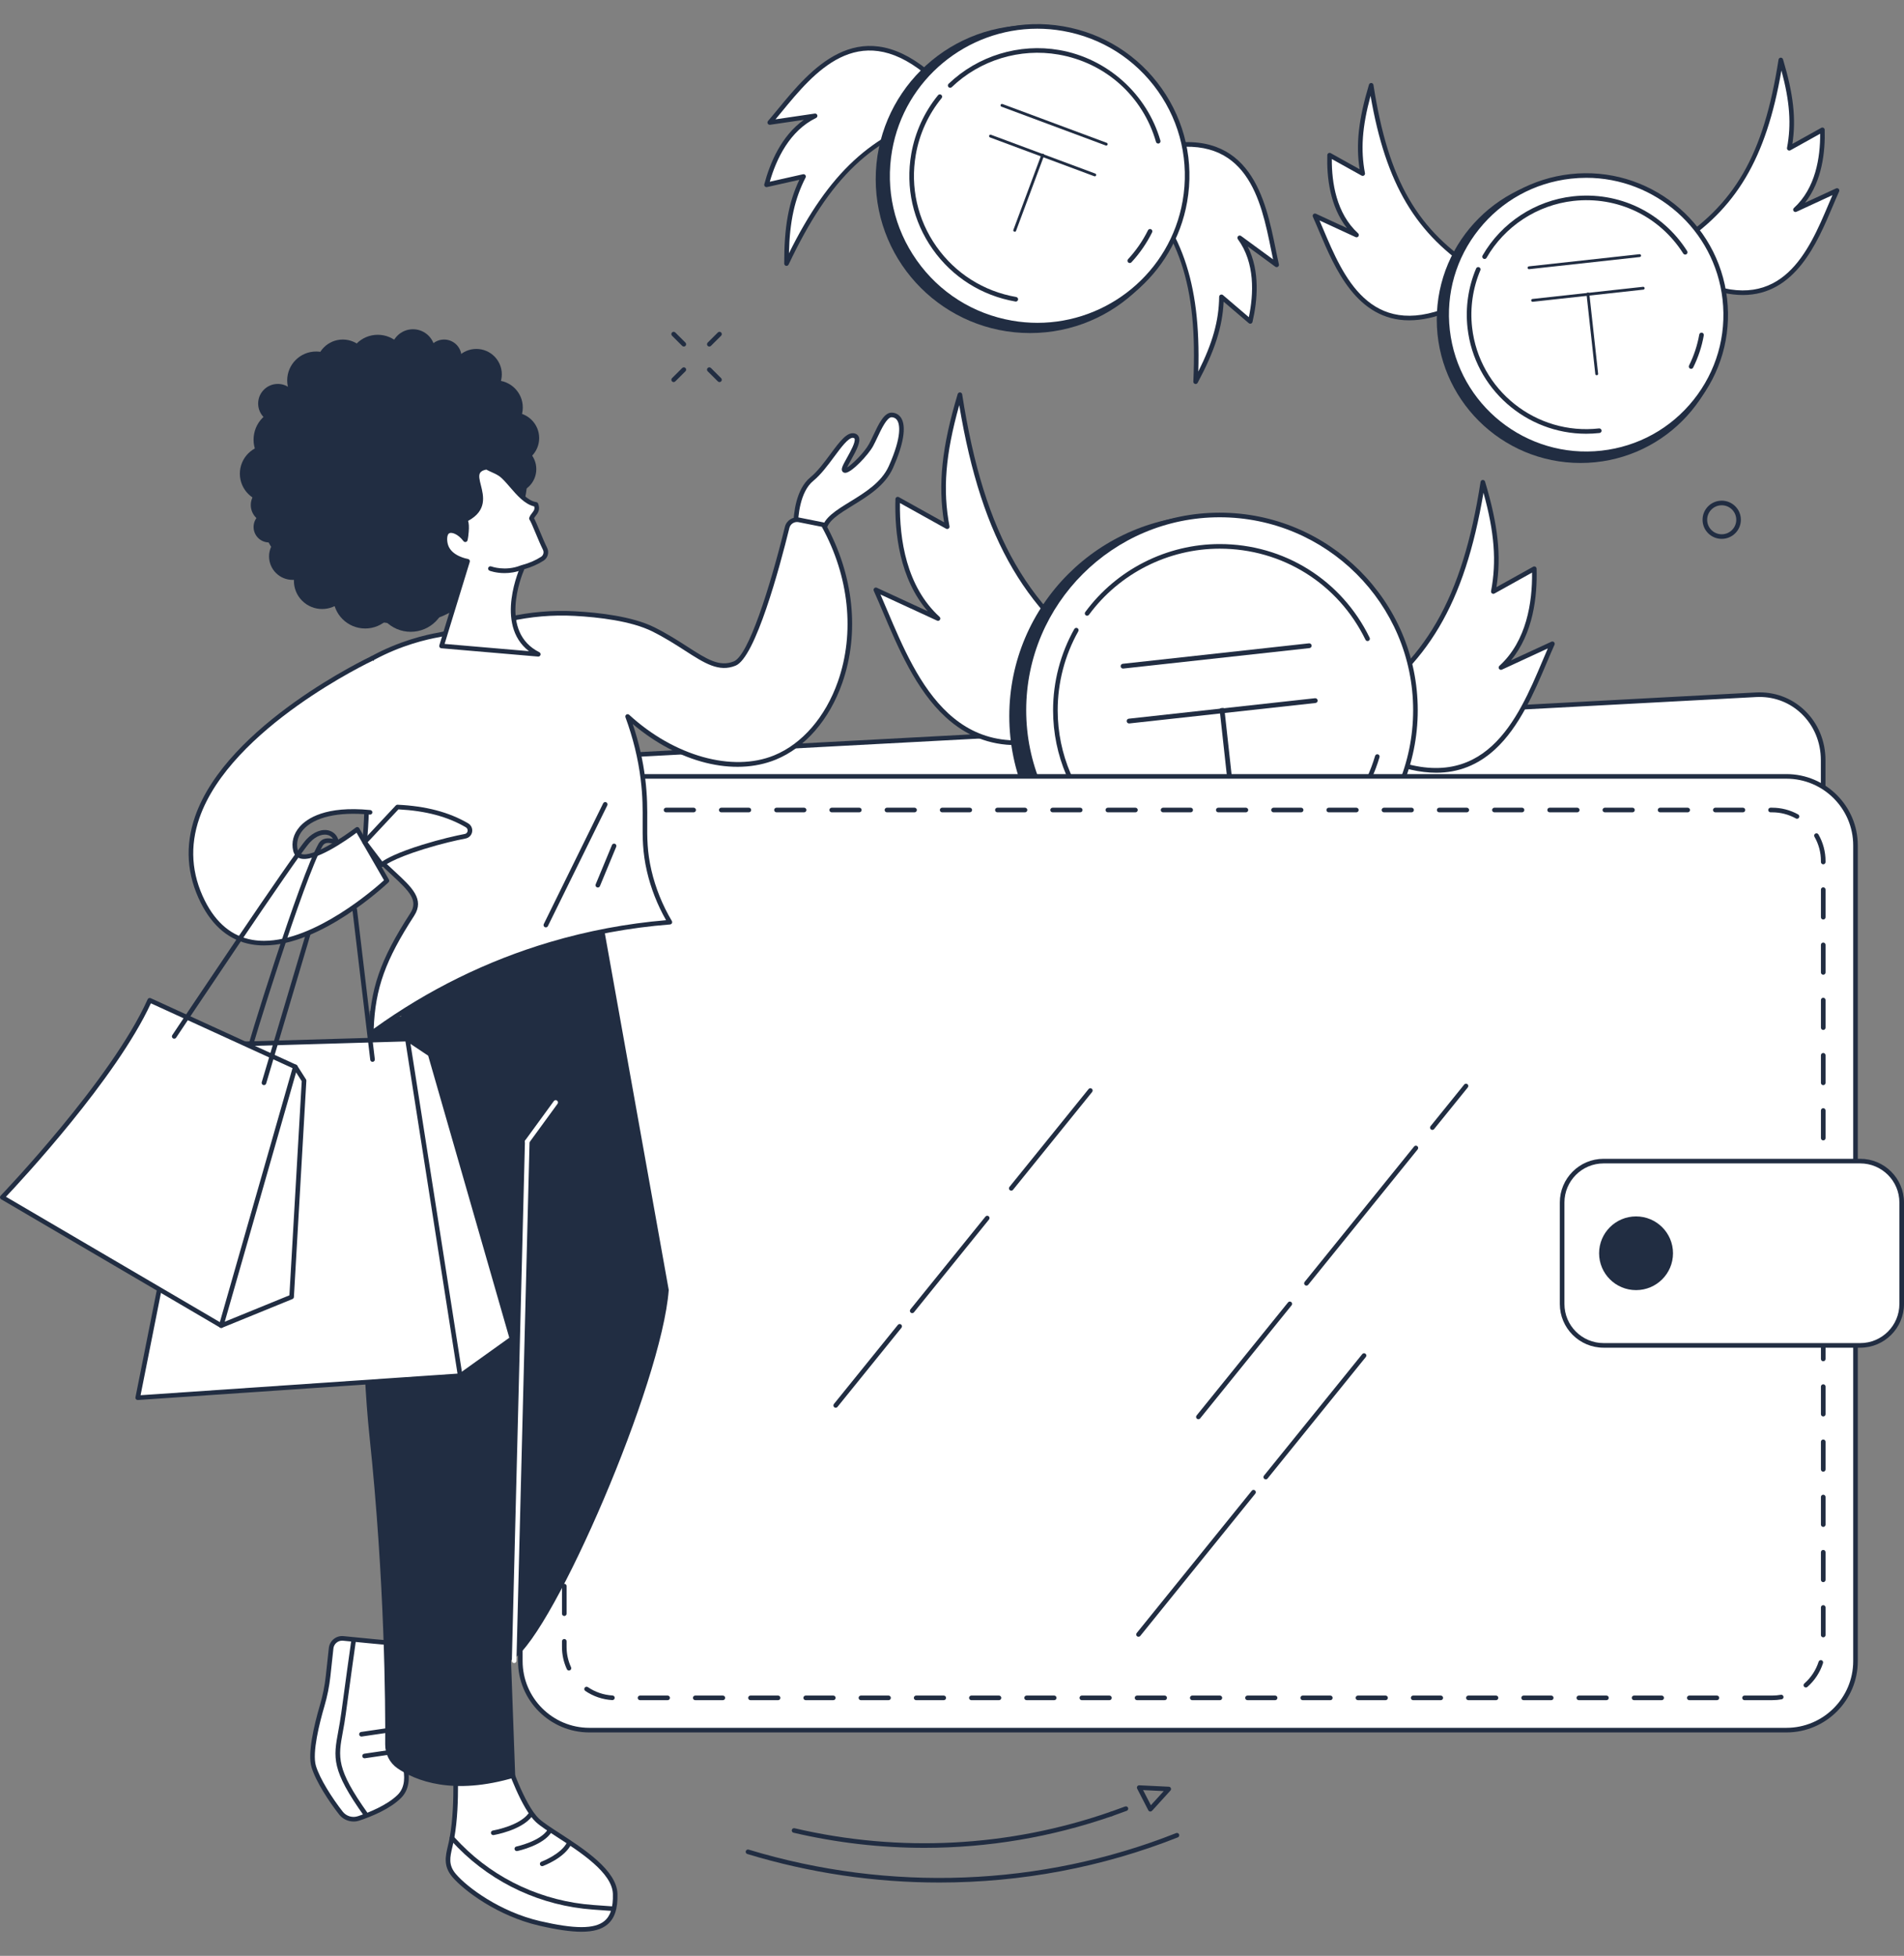 <svg width="553" height="568" viewBox="0 0 553 568" fill="none" xmlns="http://www.w3.org/2000/svg">
<rect x="0" y="0" width="553" height="568" fill="#808080" stroke="none"/>
<g clip-path="url(#clip0_13_3577)">
<path d="M268.479 536.633C255.765 536.633 243.017 535.171 230.472 532.24C230.112 532.156 229.891 531.795 229.973 531.438C230.058 531.078 230.418 530.857 230.775 530.939C261.307 538.077 293.041 536.424 322.552 526.153C322.903 526.031 323.282 526.216 323.403 526.564C323.524 526.912 323.339 527.294 322.991 527.415C305.367 533.548 286.953 536.633 268.476 536.633H268.479Z" fill="#212D42"/>
<path d="M322.776 527.454C322.5 527.454 322.24 527.282 322.146 527.006C322.025 526.658 322.21 526.277 322.558 526.156C323.969 525.665 325.387 525.15 326.777 524.624C327.122 524.497 327.51 524.666 327.64 525.011C327.77 525.356 327.598 525.741 327.252 525.874C325.85 526.404 324.42 526.924 323 527.418C322.927 527.442 322.855 527.454 322.779 527.454H322.776Z" fill="#212D42"/>
<path d="M272.837 546.705C254.084 546.705 235.255 543.953 217.05 538.422C216.695 538.313 216.498 537.941 216.604 537.59C216.713 537.239 217.086 537.039 217.437 537.145C258.342 549.575 302.433 547.873 341.593 532.352C341.932 532.216 342.326 532.386 342.459 532.728C342.595 533.07 342.426 533.457 342.083 533.594C320.074 542.315 296.515 546.705 272.834 546.705H272.837Z" fill="#212D42"/>
<path d="M334.109 526.086C334.082 526.086 334.051 526.086 334.021 526.08C333.803 526.053 333.615 525.919 333.515 525.723L330.281 519.441C330.172 519.229 330.184 518.975 330.314 518.775C330.441 518.575 330.659 518.454 330.908 518.469L339.479 518.884C339.736 518.896 339.966 519.056 340.063 519.296C340.163 519.535 340.115 519.81 339.939 520.001L334.603 525.868C334.476 526.007 334.294 526.086 334.109 526.086ZM331.998 519.859L334.263 524.257L337.998 520.152L331.998 519.862V519.859Z" fill="#212D42"/>
<path d="M198.614 100.641C198.445 100.641 198.272 100.575 198.142 100.447L195.183 97.499C194.922 97.239 194.919 96.815 195.183 96.554C195.443 96.294 195.867 96.294 196.128 96.554L199.087 99.503C199.347 99.763 199.35 100.187 199.087 100.447C198.957 100.578 198.784 100.644 198.614 100.644V100.641Z" fill="#212D42"/>
<path d="M208.969 110.958C208.8 110.958 208.627 110.892 208.497 110.764L205.538 107.816C205.277 107.556 205.274 107.132 205.538 106.871C205.798 106.611 206.222 106.611 206.483 106.871L209.442 109.82C209.702 110.08 209.705 110.504 209.442 110.764C209.311 110.895 209.139 110.961 208.969 110.961V110.958Z" fill="#212D42"/>
<path d="M195.658 110.958C195.486 110.958 195.316 110.892 195.186 110.761C194.925 110.501 194.925 110.077 195.186 109.817L198.145 106.868C198.405 106.608 198.829 106.608 199.09 106.868C199.35 107.129 199.35 107.553 199.09 107.813L196.131 110.761C196.001 110.892 195.831 110.955 195.658 110.955V110.958Z" fill="#212D42"/>
<path d="M206.013 100.641C205.841 100.641 205.671 100.575 205.541 100.444C205.28 100.184 205.28 99.76 205.541 99.5L208.5 96.551C208.76 96.291 209.184 96.291 209.445 96.551C209.705 96.812 209.705 97.235 209.445 97.496L206.486 100.444C206.355 100.575 206.183 100.638 206.013 100.638V100.641Z" fill="#212D42"/>
<path d="M500.057 156.492C498.642 156.492 497.228 155.959 496.144 154.888C495.09 153.846 494.502 152.457 494.496 150.973C494.49 149.49 495.059 148.094 496.107 147.041C498.267 144.87 501.792 144.852 503.97 147.005C505.024 148.046 505.611 149.436 505.617 150.919C505.623 152.402 505.054 153.798 504.006 154.848C502.922 155.941 501.489 156.489 500.057 156.489V156.492ZM500.057 146.738C498.969 146.738 497.879 147.156 497.055 147.985C496.262 148.785 495.826 149.844 495.832 150.97C495.838 152.094 496.28 153.15 497.082 153.94C498.736 155.575 501.419 155.563 503.058 153.913C503.851 153.114 504.288 152.054 504.282 150.928C504.275 149.805 503.833 148.748 503.031 147.958C502.21 147.144 501.132 146.738 500.057 146.738Z" fill="#212D42"/>
<path d="M510.018 478.736L173.304 496.724C162.534 497.299 153.803 488.78 153.803 477.694V240.861C153.803 229.775 162.534 220.323 173.304 219.748L510.018 201.76C520.788 201.185 529.519 209.703 529.519 220.789V457.62C529.519 468.706 520.788 478.157 510.018 478.732V478.736Z" fill="white"/>
<path d="M172.274 497.417C167.38 497.417 162.789 495.604 159.251 492.253C155.308 488.517 153.136 483.346 153.136 477.694V240.864C153.136 229.448 162.168 219.678 173.271 219.085L509.984 201.097C515.285 200.818 520.282 202.638 524.077 206.234C528.02 209.97 530.191 215.14 530.191 220.792V457.623C530.191 469.039 521.16 478.808 510.057 479.401L173.343 497.39C172.986 497.408 172.632 497.417 172.277 497.417H172.274ZM511.047 202.405C510.717 202.405 510.387 202.414 510.054 202.432L173.34 220.42C162.937 220.977 154.472 230.147 154.472 240.867V477.697C154.472 482.98 156.495 487.805 160.169 491.287C163.694 494.626 168.343 496.324 173.268 496.058L509.981 478.069C520.385 477.512 528.85 468.343 528.85 457.626V220.792C528.85 215.51 526.827 210.684 523.153 207.203C519.864 204.088 515.599 202.405 511.047 202.405Z" fill="#212D42"/>
<path d="M485.91 71.6C503.585 60.581 512.747 46.177 517.22 17.411C520.258 27.54 521.193 35.081 519.679 43.055L529.295 37.703C529.519 45.508 528.002 54.935 521.469 60.895L533.544 55.319C527.56 68.546 520.572 93.23 494.184 82.302L485.91 71.597V71.6Z" fill="white"/>
<path d="M506.177 85.671C502.61 85.671 498.557 84.838 493.93 82.922C493.821 82.877 493.727 82.804 493.657 82.713L485.383 72.009C485.268 71.86 485.219 71.67 485.253 71.482C485.286 71.297 485.398 71.134 485.555 71.034C503.839 59.633 512.241 45.075 516.56 17.308C516.608 16.999 516.862 16.766 517.174 16.745C517.48 16.73 517.771 16.921 517.859 17.22C520.884 27.313 521.699 34.564 520.575 41.793L528.971 37.122C529.174 37.01 529.422 37.01 529.625 37.125C529.828 37.24 529.955 37.452 529.964 37.688C530.146 44.069 529.225 52.561 524.258 58.876L533.265 54.717C533.517 54.602 533.817 54.653 534.017 54.85C534.216 55.047 534.271 55.346 534.156 55.601C533.559 56.92 532.953 58.352 532.311 59.869C527.787 70.559 521.387 85.674 506.18 85.674L506.177 85.671ZM494.605 81.757C517.604 91.181 525.391 72.784 531.079 59.345C531.469 58.422 531.848 57.529 532.221 56.672L521.751 61.507C521.454 61.643 521.096 61.543 520.915 61.271C520.733 60.995 520.778 60.629 521.021 60.408C527.329 54.653 528.695 45.71 528.65 38.835L520.006 43.646C519.779 43.77 519.5 43.755 519.291 43.603C519.079 43.452 518.976 43.192 519.025 42.937C520.312 36.159 519.849 29.493 517.398 20.465C512.959 46.152 504.239 60.75 486.891 71.782L494.608 81.763L494.605 81.757Z" fill="#212D42"/>
<path d="M429.553 78.96C411.878 67.94 402.717 53.536 398.243 24.77C395.206 34.9 394.27 42.441 395.784 50.415L386.168 45.062C385.944 52.867 387.461 62.294 393.994 68.255L381.919 62.678C387.903 75.905 394.891 100.59 421.279 89.661L429.553 78.956V78.96Z" fill="white"/>
<path d="M409.286 93.03C394.076 93.03 387.679 77.915 383.155 67.225C382.513 65.709 381.907 64.277 381.31 62.957C381.195 62.703 381.25 62.403 381.449 62.206C381.646 62.01 381.949 61.958 382.201 62.073L391.208 66.233C386.238 59.918 385.317 51.426 385.502 45.044C385.508 44.811 385.638 44.599 385.841 44.481C386.044 44.366 386.292 44.363 386.495 44.478L394.891 49.149C393.764 41.92 394.582 34.67 397.607 24.577C397.698 24.277 397.98 24.089 398.292 24.101C398.604 24.122 398.858 24.356 398.906 24.664C403.222 52.431 411.627 66.989 429.908 78.39C430.068 78.49 430.177 78.654 430.21 78.838C430.244 79.023 430.195 79.217 430.08 79.365L421.806 90.07C421.736 90.16 421.639 90.233 421.533 90.279C416.906 92.195 412.853 93.027 409.286 93.027V93.03ZM383.242 64.029C383.615 64.885 383.994 65.778 384.384 66.702C390.072 80.14 397.859 98.537 420.858 89.113L428.575 79.132C411.227 68.103 402.508 53.503 398.068 27.816C395.617 36.843 395.154 43.51 396.441 50.288C396.49 50.542 396.387 50.802 396.175 50.954C395.966 51.105 395.684 51.12 395.46 50.996L386.816 46.186C386.771 53.061 388.137 62.006 394.445 67.758C394.688 67.979 394.733 68.346 394.551 68.621C394.37 68.897 394.012 68.996 393.715 68.857L383.245 64.023L383.242 64.029Z" fill="#212D42"/>
<path d="M459.058 134.453C482.122 134.453 500.82 115.809 500.82 92.809C500.82 69.81 482.122 51.166 459.058 51.166C435.994 51.166 417.296 69.81 417.296 92.809C417.296 115.809 435.994 134.453 459.058 134.453Z" fill="#212D42"/>
<path d="M460.694 131.792C483.074 131.792 501.217 113.701 501.217 91.383C501.217 69.066 483.074 50.975 460.694 50.975C438.313 50.975 420.17 69.066 420.17 91.383C420.17 113.701 438.313 131.792 460.694 131.792Z" fill="white"/>
<path d="M460.66 132.461C439.993 132.461 422.127 116.934 419.759 95.982C418.526 85.078 421.627 74.349 428.487 65.772C435.347 57.196 445.148 51.795 456.081 50.566C478.65 48.032 499.081 64.28 501.622 86.788C502.855 97.692 499.754 108.421 492.894 116.998C486.034 125.574 476.233 130.975 465.3 132.204C463.743 132.38 462.193 132.464 460.66 132.464V132.461ZM460.721 51.641C459.237 51.641 457.738 51.723 456.229 51.892C445.65 53.079 436.168 58.304 429.532 66.605C422.893 74.903 419.895 85.284 421.088 95.831C423.547 117.606 443.312 133.327 465.155 130.872C475.734 129.685 485.216 124.46 491.852 116.159C498.488 107.861 501.489 97.481 500.296 86.933C498.006 66.662 480.716 51.638 460.721 51.638V51.641Z" fill="#212D42"/>
<path d="M460.694 125.293C479.476 125.293 494.702 110.111 494.702 91.383C494.702 72.656 479.476 57.474 460.694 57.474C441.911 57.474 426.685 72.656 426.685 91.383C426.685 110.111 441.911 125.293 460.694 125.293Z" fill="white"/>
<path d="M491.165 107.114C491.065 107.114 490.962 107.092 490.868 107.044C490.538 106.88 490.401 106.478 490.568 106.148C491.988 103.299 492.985 100.272 493.536 97.154C493.6 96.79 493.945 96.545 494.311 96.612C494.675 96.675 494.917 97.023 494.853 97.387C494.281 100.632 493.242 103.78 491.767 106.744C491.649 106.98 491.413 107.114 491.168 107.114H491.165Z" fill="#212D42"/>
<path d="M431.174 75.209C431.061 75.209 430.946 75.181 430.84 75.121C430.519 74.936 430.41 74.527 430.595 74.21C436.077 64.677 445.877 58.249 456.814 57.023C470.131 55.534 482.848 61.616 490.017 72.911C490.214 73.223 490.123 73.634 489.811 73.834C489.499 74.031 489.087 73.94 488.887 73.628C481.994 62.766 469.767 56.914 456.962 58.352C446.447 59.533 437.025 65.709 431.755 74.876C431.631 75.091 431.407 75.212 431.174 75.212V75.209Z" fill="#212D42"/>
<path d="M460.666 125.965C443.27 125.965 428.227 112.893 426.234 95.255C425.571 89.367 426.431 83.391 428.726 77.966C428.869 77.627 429.262 77.467 429.602 77.612C429.941 77.754 430.101 78.148 429.956 78.487C427.751 83.7 426.921 89.446 427.56 95.104C429.617 113.319 446.15 126.476 464.422 124.418C464.788 124.381 465.118 124.642 465.161 125.008C465.203 125.374 464.937 125.704 464.57 125.747C463.259 125.892 461.953 125.965 460.663 125.965H460.666Z" fill="#212D42"/>
<path d="M391.932 207.106C413.807 193.468 425.14 175.646 430.677 140.048C434.435 152.584 435.592 161.914 433.721 171.783L445.62 165.159C445.896 174.82 444.021 186.484 435.934 193.858L450.878 186.959C443.473 203.328 434.826 233.874 402.168 220.351L391.929 207.103L391.932 207.106Z" fill="white"/>
<path d="M417.13 224.407C412.499 224.407 407.444 223.26 401.917 220.971C401.808 220.926 401.714 220.853 401.644 220.762L391.405 207.515C391.29 207.366 391.241 207.176 391.274 206.988C391.308 206.8 391.42 206.64 391.577 206.54C413.956 192.587 424.735 173.917 430.017 139.945C430.065 139.636 430.319 139.403 430.631 139.382C430.943 139.37 431.228 139.557 431.319 139.857C435.102 152.475 436.086 161.49 434.623 170.518L445.296 164.578C445.499 164.466 445.747 164.466 445.95 164.581C446.153 164.696 446.28 164.908 446.289 165.144C446.52 173.194 445.329 183.962 438.836 191.788L450.602 186.357C450.854 186.242 451.153 186.293 451.353 186.49C451.553 186.687 451.608 186.986 451.493 187.241C450.754 188.875 450.002 190.649 449.209 192.526C445.705 200.803 441.347 211.102 434.193 217.65C429.265 222.161 423.62 224.41 417.136 224.41L417.13 224.407ZM402.592 219.806C431.231 231.561 440.904 208.701 447.973 192.003C448.515 190.722 449.036 189.49 449.551 188.312L436.216 194.47C435.916 194.609 435.562 194.506 435.38 194.234C435.199 193.958 435.244 193.592 435.486 193.371C443.418 186.139 445.072 174.868 444.975 166.289L434.048 172.371C433.821 172.495 433.542 172.479 433.333 172.328C433.124 172.177 433.018 171.916 433.066 171.662C434.693 163.08 434.066 154.643 430.862 143.093C425.398 175.337 414.589 193.553 392.913 207.285L402.592 219.809V219.806Z" fill="#212D42"/>
<path d="M325.596 195.635C299.171 179.161 285.478 157.63 278.791 114.627C274.251 129.77 272.852 141.044 275.114 152.965L260.738 144.964C260.404 156.631 262.67 170.727 272.44 179.636L254.387 171.302C263.333 191.073 273.776 227.976 313.227 211.641L325.596 195.638V195.635Z" fill="white"/>
<path d="M295.161 216.391C287.359 216.391 280.569 213.687 274.645 208.262C266.025 200.373 260.768 187.946 256.54 177.962C255.58 175.694 254.671 173.551 253.778 171.574C253.663 171.32 253.717 171.02 253.917 170.824C254.117 170.627 254.414 170.575 254.668 170.69L269.451 177.514C261.277 168.057 259.79 154.803 260.071 144.94C260.077 144.707 260.208 144.495 260.41 144.377C260.613 144.262 260.862 144.259 261.065 144.374L274.212 151.691C272.38 140.714 273.552 129.782 278.155 114.431C278.246 114.131 278.531 113.943 278.84 113.955C279.152 113.976 279.406 114.21 279.454 114.518C285.842 155.599 298.88 178.183 325.953 195.063C326.113 195.163 326.222 195.327 326.256 195.511C326.289 195.696 326.241 195.89 326.126 196.038L313.757 212.041C313.684 212.131 313.59 212.204 313.484 212.249C306.827 215.007 300.737 216.388 295.164 216.388L295.161 216.391ZM255.719 172.649C256.385 174.172 257.064 175.773 257.769 177.441C266.334 197.676 278.058 225.37 312.806 211.087L324.617 195.808C298.241 179.149 285.172 157.022 278.603 117.664C274.581 131.947 273.77 142.3 275.769 152.838C275.817 153.092 275.714 153.353 275.502 153.504C275.293 153.656 275.011 153.671 274.787 153.547L261.38 146.084C261.234 156.504 263.197 170.3 272.888 179.137C273.131 179.358 273.176 179.727 272.994 179.999C272.813 180.275 272.455 180.375 272.158 180.235L255.719 172.646V172.649Z" fill="#212D42"/>
<path d="M351.739 266.426C384.103 266.426 410.34 240.264 410.34 207.99C410.34 175.716 384.103 149.554 351.739 149.554C319.374 149.554 293.138 175.716 293.138 207.99C293.138 240.264 319.374 266.426 351.739 266.426Z" fill="#212D42"/>
<path d="M354.243 262.954C385.648 262.954 411.106 237.569 411.106 206.255C411.106 174.941 385.648 149.557 354.243 149.557C322.839 149.557 297.381 174.941 297.381 206.255C297.381 237.569 322.839 262.954 354.243 262.954Z" fill="white"/>
<path d="M354.243 263.623C322.522 263.623 296.715 237.888 296.715 206.255C296.715 174.623 322.522 148.888 354.243 148.888C385.965 148.888 411.772 174.623 411.772 206.255C411.772 237.888 385.965 263.623 354.243 263.623ZM354.243 150.223C323.257 150.223 298.05 175.358 298.05 206.255C298.05 237.152 323.257 262.288 354.243 262.288C385.229 262.288 410.436 237.152 410.436 206.255C410.436 175.358 385.229 150.223 354.243 150.223Z" fill="#212D42"/>
<path d="M354.243 253.839C380.598 253.839 401.962 232.535 401.962 206.255C401.962 179.976 380.598 158.672 354.243 158.672C327.889 158.672 306.524 179.976 306.524 206.255C306.524 232.535 327.889 253.839 354.243 253.839Z" fill="white"/>
<path d="M394.361 232.699C394.236 232.699 394.109 232.666 393.997 232.593C393.688 232.393 393.597 231.978 393.797 231.67C396.238 227.898 398.119 223.811 399.385 219.521C399.488 219.17 399.857 218.964 400.215 219.07C400.569 219.173 400.772 219.545 400.666 219.899C399.364 224.31 397.432 228.515 394.921 232.393C394.794 232.59 394.579 232.699 394.357 232.699H394.361Z" fill="#212D42"/>
<path d="M397.198 186.169C396.95 186.169 396.714 186.03 396.596 185.794C388.652 169.476 372.424 159.341 354.246 159.341C339.312 159.341 325.12 166.519 316.276 178.543C316.058 178.84 315.64 178.903 315.344 178.685C315.047 178.468 314.983 178.05 315.201 177.753C324.293 165.386 338.891 158.003 354.249 158.003C372.945 158.003 389.633 168.426 397.801 185.206C397.962 185.536 397.825 185.939 397.492 186.099C397.398 186.145 397.298 186.166 397.201 186.166L397.198 186.169Z" fill="#212D42"/>
<path d="M354.243 254.508C327.564 254.508 305.858 232.862 305.858 206.258C305.858 197.994 307.99 189.838 312.021 182.676C312.203 182.355 312.609 182.24 312.93 182.421C313.251 182.603 313.366 183.009 313.184 183.329C309.265 190.292 307.194 198.221 307.194 206.258C307.194 232.127 328.3 253.173 354.243 253.173C354.613 253.173 354.913 253.472 354.913 253.842C354.913 254.211 354.613 254.511 354.243 254.511V254.508Z" fill="#212D42"/>
<path d="M518.864 225.476H171.172C160.099 225.476 151.122 234.448 151.122 245.517V482.408C151.122 493.476 160.099 502.449 171.172 502.449H518.864C529.937 502.449 538.914 493.476 538.914 482.408V245.517C538.914 234.448 529.937 225.476 518.864 225.476Z" fill="white"/>
<path d="M518.861 503.115H171.172C159.748 503.115 150.453 493.824 150.453 482.405V245.517C150.453 234.098 159.748 224.807 171.172 224.807H518.861C530.285 224.807 539.58 234.098 539.58 245.517V482.405C539.58 493.824 530.285 503.115 518.861 503.115ZM171.172 226.142C160.484 226.142 151.789 234.833 151.789 245.517V482.405C151.789 493.088 160.484 501.779 171.172 501.779H518.861C529.549 501.779 538.244 493.088 538.244 482.405V245.517C538.244 234.833 529.549 226.142 518.861 226.142H171.172Z" fill="#212D42"/>
<path d="M514.7 493.748H506.68C506.311 493.748 506.011 493.448 506.011 493.079C506.011 492.71 506.311 492.41 506.68 492.41H514.7C515.548 492.41 516.399 492.334 517.226 492.186C517.592 492.119 517.938 492.361 518.001 492.725C518.068 493.088 517.825 493.436 517.462 493.5C516.556 493.663 515.627 493.745 514.7 493.745V493.748ZM498.66 493.748H490.641C490.271 493.748 489.971 493.448 489.971 493.079C489.971 492.71 490.271 492.41 490.641 492.41H498.66C499.03 492.41 499.33 492.71 499.33 493.079C499.33 493.448 499.03 493.748 498.66 493.748ZM482.621 493.748H474.601C474.231 493.748 473.932 493.448 473.932 493.079C473.932 492.71 474.231 492.41 474.601 492.41H482.621C482.99 492.41 483.29 492.71 483.29 493.079C483.29 493.448 482.99 493.748 482.621 493.748ZM466.581 493.748H458.561C458.192 493.748 457.892 493.448 457.892 493.079C457.892 492.71 458.192 492.41 458.561 492.41H466.581C466.951 492.41 467.25 492.71 467.25 493.079C467.25 493.448 466.951 493.748 466.581 493.748ZM450.542 493.748H442.522C442.152 493.748 441.852 493.448 441.852 493.079C441.852 492.71 442.152 492.41 442.522 492.41H450.542C450.911 492.41 451.211 492.71 451.211 493.079C451.211 493.448 450.911 493.748 450.542 493.748ZM434.502 493.748H426.482C426.113 493.748 425.813 493.448 425.813 493.079C425.813 492.71 426.113 492.41 426.482 492.41H434.502C434.871 492.41 435.171 492.71 435.171 493.079C435.171 493.448 434.871 493.748 434.502 493.748ZM418.462 493.748H410.443C410.073 493.748 409.773 493.448 409.773 493.079C409.773 492.71 410.073 492.41 410.443 492.41H418.462C418.832 492.41 419.132 492.71 419.132 493.079C419.132 493.448 418.832 493.748 418.462 493.748ZM402.423 493.748H394.403C394.033 493.748 393.734 493.448 393.734 493.079C393.734 492.71 394.033 492.41 394.403 492.41H402.423C402.792 492.41 403.092 492.71 403.092 493.079C403.092 493.448 402.792 493.748 402.423 493.748ZM386.383 493.748H378.363C377.994 493.748 377.694 493.448 377.694 493.079C377.694 492.71 377.994 492.41 378.363 492.41H386.383C386.753 492.41 387.052 492.71 387.052 493.079C387.052 493.448 386.753 493.748 386.383 493.748ZM370.344 493.748H362.324C361.954 493.748 361.654 493.448 361.654 493.079C361.654 492.71 361.954 492.41 362.324 492.41H370.344C370.713 492.41 371.013 492.71 371.013 493.079C371.013 493.448 370.713 493.748 370.344 493.748ZM354.304 493.748H346.284C345.915 493.748 345.615 493.448 345.615 493.079C345.615 492.71 345.915 492.41 346.284 492.41H354.304C354.673 492.41 354.973 492.71 354.973 493.079C354.973 493.448 354.673 493.748 354.304 493.748ZM338.264 493.748H330.244C329.875 493.748 329.575 493.448 329.575 493.079C329.575 492.71 329.875 492.41 330.244 492.41H338.264C338.634 492.41 338.934 492.71 338.934 493.079C338.934 493.448 338.634 493.748 338.264 493.748ZM322.225 493.748H314.205C313.835 493.748 313.536 493.448 313.536 493.079C313.536 492.71 313.835 492.41 314.205 492.41H322.225C322.594 492.41 322.894 492.71 322.894 493.079C322.894 493.448 322.594 493.748 322.225 493.748ZM306.185 493.748H298.165C297.796 493.748 297.496 493.448 297.496 493.079C297.496 492.71 297.796 492.41 298.165 492.41H306.185C306.555 492.41 306.854 492.71 306.854 493.079C306.854 493.448 306.555 493.748 306.185 493.748ZM290.145 493.748H282.126C281.756 493.748 281.456 493.448 281.456 493.079C281.456 492.71 281.756 492.41 282.126 492.41H290.145C290.515 492.41 290.815 492.71 290.815 493.079C290.815 493.448 290.515 493.748 290.145 493.748ZM274.106 493.748H266.086C265.717 493.748 265.417 493.448 265.417 493.079C265.417 492.71 265.717 492.41 266.086 492.41H274.106C274.475 492.41 274.775 492.71 274.775 493.079C274.775 493.448 274.475 493.748 274.106 493.748ZM258.066 493.748H250.046C249.677 493.748 249.377 493.448 249.377 493.079C249.377 492.71 249.677 492.41 250.046 492.41H258.066C258.436 492.41 258.736 492.71 258.736 493.079C258.736 493.448 258.436 493.748 258.066 493.748ZM242.027 493.748H234.007C233.637 493.748 233.338 493.448 233.338 493.079C233.338 492.71 233.637 492.41 234.007 492.41H242.027C242.396 492.41 242.696 492.71 242.696 493.079C242.696 493.448 242.396 493.748 242.027 493.748ZM225.987 493.748H217.967C217.598 493.748 217.298 493.448 217.298 493.079C217.298 492.71 217.598 492.41 217.967 492.41H225.987C226.357 492.41 226.656 492.71 226.656 493.079C226.656 493.448 226.357 493.748 225.987 493.748ZM209.947 493.748H201.928C201.558 493.748 201.258 493.448 201.258 493.079C201.258 492.71 201.558 492.41 201.928 492.41H209.947C210.317 492.41 210.617 492.71 210.617 493.079C210.617 493.448 210.317 493.748 209.947 493.748ZM193.908 493.748H185.888C185.519 493.748 185.219 493.448 185.219 493.079C185.219 492.71 185.519 492.41 185.888 492.41H193.908C194.277 492.41 194.577 492.71 194.577 493.079C194.577 493.448 194.277 493.748 193.908 493.748ZM177.868 493.724C177.868 493.724 177.844 493.724 177.829 493.724C175.021 493.566 172.311 492.646 169.991 491.063C169.685 490.854 169.606 490.439 169.815 490.133C170.024 489.828 170.439 489.752 170.745 489.958C172.865 491.405 175.339 492.243 177.905 492.389C178.274 492.41 178.556 492.725 178.535 493.094C178.516 493.448 178.22 493.724 177.868 493.724ZM524.495 490.07C524.31 490.07 524.125 489.994 523.992 489.843C523.749 489.564 523.777 489.143 524.052 488.901C525.988 487.203 527.423 485.017 528.205 482.58C528.317 482.229 528.692 482.035 529.044 482.147C529.395 482.259 529.589 482.635 529.477 482.986C528.623 485.653 527.054 488.048 524.937 489.903C524.81 490.015 524.652 490.07 524.495 490.07ZM165.251 485.135C165 485.135 164.757 484.993 164.642 484.748C163.7 482.707 163.222 480.528 163.222 478.263V476.65C163.222 476.28 163.522 475.981 163.891 475.981C164.261 475.981 164.56 476.28 164.56 476.65V478.263C164.56 480.331 164.997 482.326 165.857 484.188C166.011 484.524 165.866 484.92 165.53 485.075C165.439 485.117 165.345 485.135 165.251 485.135ZM529.543 475.505C529.174 475.505 528.874 475.206 528.874 474.836V466.82C528.874 466.451 529.174 466.151 529.543 466.151C529.913 466.151 530.213 466.451 530.213 466.82V474.836C530.213 475.206 529.913 475.505 529.543 475.505ZM163.891 469.299C163.522 469.299 163.222 469 163.222 468.63V460.614C163.222 460.245 163.522 459.945 163.891 459.945C164.261 459.945 164.56 460.245 164.56 460.614V468.63C164.56 469 164.261 469.299 163.891 469.299ZM529.543 459.47C529.174 459.47 528.874 459.17 528.874 458.801V450.784C528.874 450.415 529.174 450.115 529.543 450.115C529.913 450.115 530.213 450.415 530.213 450.784V458.801C530.213 459.17 529.913 459.47 529.543 459.47ZM163.891 453.264C163.522 453.264 163.222 452.964 163.222 452.595V444.578C163.222 444.209 163.522 443.909 163.891 443.909C164.261 443.909 164.56 444.209 164.56 444.578V452.595C164.56 452.964 164.261 453.264 163.891 453.264ZM529.543 443.434C529.174 443.434 528.874 443.134 528.874 442.765V434.749C528.874 434.379 529.174 434.079 529.543 434.079C529.913 434.079 530.213 434.379 530.213 434.749V442.765C530.213 443.134 529.913 443.434 529.543 443.434ZM163.891 437.228C163.522 437.228 163.222 436.928 163.222 436.559V428.542C163.222 428.173 163.522 427.873 163.891 427.873C164.261 427.873 164.56 428.173 164.56 428.542V436.559C164.56 436.928 164.261 437.228 163.891 437.228ZM529.543 427.398C529.174 427.398 528.874 427.098 528.874 426.729V418.713C528.874 418.343 529.174 418.044 529.543 418.044C529.913 418.044 530.213 418.343 530.213 418.713V426.729C530.213 427.098 529.913 427.398 529.543 427.398ZM163.891 421.192C163.522 421.192 163.222 420.892 163.222 420.523V412.507C163.222 412.137 163.522 411.838 163.891 411.838C164.261 411.838 164.56 412.137 164.56 412.507V420.523C164.56 420.892 164.261 421.192 163.891 421.192ZM529.543 411.362C529.174 411.362 528.874 411.063 528.874 410.693V402.677C528.874 402.308 529.174 402.008 529.543 402.008C529.913 402.008 530.213 402.308 530.213 402.677V410.693C530.213 411.063 529.913 411.362 529.543 411.362ZM163.891 405.156C163.522 405.156 163.222 404.857 163.222 404.487V396.471C163.222 396.102 163.522 395.802 163.891 395.802C164.261 395.802 164.56 396.102 164.56 396.471V404.487C164.56 404.857 164.261 405.156 163.891 405.156ZM529.543 395.327C529.174 395.327 528.874 395.027 528.874 394.658V386.641C528.874 386.272 529.174 385.972 529.543 385.972C529.913 385.972 530.213 386.272 530.213 386.641V394.658C530.213 395.027 529.913 395.327 529.543 395.327ZM163.891 389.121C163.522 389.121 163.222 388.821 163.222 388.452V380.435C163.222 380.066 163.522 379.766 163.891 379.766C164.261 379.766 164.56 380.066 164.56 380.435V388.452C164.56 388.821 164.261 389.121 163.891 389.121ZM529.543 379.291C529.174 379.291 528.874 378.991 528.874 378.622V370.606C528.874 370.236 529.174 369.937 529.543 369.937C529.913 369.937 530.213 370.236 530.213 370.606V378.622C530.213 378.991 529.913 379.291 529.543 379.291ZM163.891 373.085C163.522 373.085 163.222 372.785 163.222 372.416V364.4C163.222 364.03 163.522 363.731 163.891 363.731C164.261 363.731 164.56 364.03 164.56 364.4V372.416C164.56 372.785 164.261 373.085 163.891 373.085ZM529.543 363.255C529.174 363.255 528.874 362.956 528.874 362.586V354.57C528.874 354.201 529.174 353.901 529.543 353.901C529.913 353.901 530.213 354.201 530.213 354.57V362.586C530.213 362.956 529.913 363.255 529.543 363.255ZM163.891 357.049C163.522 357.049 163.222 356.75 163.222 356.38V348.364C163.222 347.995 163.522 347.695 163.891 347.695C164.261 347.695 164.56 347.995 164.56 348.364V356.38C164.56 356.75 164.261 357.049 163.891 357.049ZM529.543 347.22C529.174 347.22 528.874 346.92 528.874 346.551V338.534C528.874 338.165 529.174 337.865 529.543 337.865C529.913 337.865 530.213 338.165 530.213 338.534V346.551C530.213 346.92 529.913 347.22 529.543 347.22ZM163.891 341.014C163.522 341.014 163.222 340.714 163.222 340.344V332.328C163.222 331.959 163.522 331.659 163.891 331.659C164.261 331.659 164.56 331.959 164.56 332.328V340.344C164.56 340.714 164.261 341.014 163.891 341.014ZM529.543 331.184C529.174 331.184 528.874 330.884 528.874 330.515V322.498C528.874 322.129 529.174 321.829 529.543 321.829C529.913 321.829 530.213 322.129 530.213 322.498V330.515C530.213 330.884 529.913 331.184 529.543 331.184ZM163.891 324.978C163.522 324.978 163.222 324.678 163.222 324.309V316.292C163.222 315.923 163.522 315.623 163.891 315.623C164.261 315.623 164.56 315.923 164.56 316.292V324.309C164.56 324.678 164.261 324.978 163.891 324.978ZM529.543 315.148C529.174 315.148 528.874 314.848 528.874 314.479V306.463C528.874 306.093 529.174 305.794 529.543 305.794C529.913 305.794 530.213 306.093 530.213 306.463V314.479C530.213 314.848 529.913 315.148 529.543 315.148ZM163.891 308.942C163.522 308.942 163.222 308.642 163.222 308.273V300.257C163.222 299.887 163.522 299.588 163.891 299.588C164.261 299.588 164.56 299.887 164.56 300.257V308.273C164.56 308.642 164.261 308.942 163.891 308.942ZM529.543 299.112C529.174 299.112 528.874 298.813 528.874 298.443V290.427C528.874 290.058 529.174 289.758 529.543 289.758C529.913 289.758 530.213 290.058 530.213 290.427V298.443C530.213 298.813 529.913 299.112 529.543 299.112ZM163.891 292.906C163.522 292.906 163.222 292.607 163.222 292.237V284.221C163.222 283.852 163.522 283.552 163.891 283.552C164.261 283.552 164.56 283.852 164.56 284.221V292.237C164.56 292.607 164.261 292.906 163.891 292.906ZM529.543 283.077C529.174 283.077 528.874 282.777 528.874 282.408V274.391C528.874 274.022 529.174 273.722 529.543 273.722C529.913 273.722 530.213 274.022 530.213 274.391V282.408C530.213 282.777 529.913 283.077 529.543 283.077ZM163.891 276.871C163.522 276.871 163.222 276.571 163.222 276.202V268.185C163.222 267.816 163.522 267.516 163.891 267.516C164.261 267.516 164.56 267.816 164.56 268.185V276.202C164.56 276.571 164.261 276.871 163.891 276.871ZM529.543 267.041C529.174 267.041 528.874 266.741 528.874 266.372V258.356C528.874 257.986 529.174 257.686 529.543 257.686C529.913 257.686 530.213 257.986 530.213 258.356V266.372C530.213 266.741 529.913 267.041 529.543 267.041ZM163.891 260.835C163.522 260.835 163.222 260.535 163.222 260.166V252.15C163.222 251.78 163.522 251.48 163.891 251.48C164.261 251.48 164.56 251.78 164.56 252.15V260.166C164.56 260.535 164.261 260.835 163.891 260.835ZM529.543 251.005C529.174 251.005 528.874 250.705 528.874 250.336V250.052C528.874 247.572 528.226 245.135 526.993 243.001C526.808 242.68 526.917 242.271 527.238 242.09C527.559 241.905 527.968 242.014 528.15 242.335C529.498 244.672 530.21 247.342 530.21 250.055V250.339C530.21 250.709 529.91 251.008 529.54 251.008L529.543 251.005ZM165.054 244.96C164.966 244.96 164.878 244.941 164.794 244.908C164.454 244.766 164.294 244.372 164.439 244.033C165.53 241.451 167.307 239.211 169.582 237.549C169.879 237.331 170.297 237.394 170.515 237.694C170.733 237.991 170.666 238.408 170.369 238.626C168.292 240.143 166.668 242.193 165.672 244.554C165.563 244.808 165.318 244.963 165.057 244.963L165.054 244.96ZM521.932 237.776C521.823 237.776 521.711 237.749 521.608 237.691C519.516 236.522 517.132 235.905 514.718 235.905H514.237C513.867 235.905 513.567 235.605 513.567 235.236C513.567 234.867 513.867 234.567 514.237 234.567H514.718C517.359 234.567 519.967 235.242 522.259 236.522C522.58 236.701 522.699 237.11 522.517 237.431C522.396 237.649 522.165 237.773 521.932 237.773V237.776ZM177.387 235.962C177.044 235.962 176.754 235.702 176.72 235.354C176.687 234.985 176.96 234.664 177.326 234.63C177.783 234.591 178.25 234.57 178.713 234.57H185.403C185.773 234.57 186.073 234.87 186.073 235.239C186.073 235.608 185.773 235.908 185.403 235.908H178.713C178.289 235.908 177.862 235.926 177.444 235.962C177.423 235.962 177.405 235.962 177.384 235.962H177.387ZM506.217 235.905H498.197C497.827 235.905 497.528 235.605 497.528 235.236C497.528 234.867 497.827 234.567 498.197 234.567H506.217C506.586 234.567 506.886 234.867 506.886 235.236C506.886 235.605 506.586 235.905 506.217 235.905ZM490.177 235.905H482.157C481.788 235.905 481.488 235.605 481.488 235.236C481.488 234.867 481.788 234.567 482.157 234.567H490.177C490.547 234.567 490.846 234.867 490.846 235.236C490.846 235.605 490.547 235.905 490.177 235.905ZM474.138 235.905H466.118C465.748 235.905 465.448 235.605 465.448 235.236C465.448 234.867 465.748 234.567 466.118 234.567H474.138C474.507 234.567 474.807 234.867 474.807 235.236C474.807 235.605 474.507 235.905 474.138 235.905ZM458.098 235.905H450.078C449.709 235.905 449.409 235.605 449.409 235.236C449.409 234.867 449.709 234.567 450.078 234.567H458.098C458.467 234.567 458.767 234.867 458.767 235.236C458.767 235.605 458.467 235.905 458.098 235.905ZM442.058 235.905H434.039C433.669 235.905 433.369 235.605 433.369 235.236C433.369 234.867 433.669 234.567 434.039 234.567H442.058C442.428 234.567 442.728 234.867 442.728 235.236C442.728 235.605 442.428 235.905 442.058 235.905ZM426.019 235.905H417.999C417.629 235.905 417.33 235.605 417.33 235.236C417.33 234.867 417.629 234.567 417.999 234.567H426.019C426.388 234.567 426.688 234.867 426.688 235.236C426.688 235.605 426.388 235.905 426.019 235.905ZM409.979 235.905H401.959C401.59 235.905 401.29 235.605 401.29 235.236C401.29 234.867 401.59 234.567 401.959 234.567H409.979C410.349 234.567 410.648 234.867 410.648 235.236C410.648 235.605 410.349 235.905 409.979 235.905ZM393.94 235.905H385.92C385.55 235.905 385.25 235.605 385.25 235.236C385.25 234.867 385.55 234.567 385.92 234.567H393.94C394.309 234.567 394.609 234.867 394.609 235.236C394.609 235.605 394.309 235.905 393.94 235.905ZM377.9 235.905H369.88C369.511 235.905 369.211 235.605 369.211 235.236C369.211 234.867 369.511 234.567 369.88 234.567H377.9C378.269 234.567 378.569 234.867 378.569 235.236C378.569 235.605 378.269 235.905 377.9 235.905ZM361.86 235.905H353.84C353.471 235.905 353.171 235.605 353.171 235.236C353.171 234.867 353.471 234.567 353.84 234.567H361.86C362.23 234.567 362.53 234.867 362.53 235.236C362.53 235.605 362.23 235.905 361.86 235.905ZM345.821 235.905H337.801C337.431 235.905 337.132 235.605 337.132 235.236C337.132 234.867 337.431 234.567 337.801 234.567H345.821C346.19 234.567 346.49 234.867 346.49 235.236C346.49 235.605 346.19 235.905 345.821 235.905ZM329.781 235.905H321.761C321.392 235.905 321.092 235.605 321.092 235.236C321.092 234.867 321.392 234.567 321.761 234.567H329.781C330.151 234.567 330.45 234.867 330.45 235.236C330.45 235.605 330.151 235.905 329.781 235.905ZM313.742 235.905H305.722C305.352 235.905 305.052 235.605 305.052 235.236C305.052 234.867 305.352 234.567 305.722 234.567H313.742C314.111 234.567 314.411 234.867 314.411 235.236C314.411 235.605 314.111 235.905 313.742 235.905ZM297.702 235.905H289.682C289.313 235.905 289.013 235.605 289.013 235.236C289.013 234.867 289.313 234.567 289.682 234.567H297.702C298.071 234.567 298.371 234.867 298.371 235.236C298.371 235.605 298.071 235.905 297.702 235.905ZM281.662 235.905H273.642C273.273 235.905 272.973 235.605 272.973 235.236C272.973 234.867 273.273 234.567 273.642 234.567H281.662C282.032 234.567 282.332 234.867 282.332 235.236C282.332 235.605 282.032 235.905 281.662 235.905ZM265.623 235.905H257.603C257.233 235.905 256.934 235.605 256.934 235.236C256.934 234.867 257.233 234.567 257.603 234.567H265.623C265.992 234.567 266.292 234.867 266.292 235.236C266.292 235.605 265.992 235.905 265.623 235.905ZM249.583 235.905H241.563C241.194 235.905 240.894 235.605 240.894 235.236C240.894 234.867 241.194 234.567 241.563 234.567H249.583C249.953 234.567 250.252 234.867 250.252 235.236C250.252 235.605 249.953 235.905 249.583 235.905ZM233.543 235.905H225.524C225.154 235.905 224.854 235.605 224.854 235.236C224.854 234.867 225.154 234.567 225.524 234.567H233.543C233.913 234.567 234.213 234.867 234.213 235.236C234.213 235.605 233.913 235.905 233.543 235.905ZM217.504 235.905H209.484C209.115 235.905 208.815 235.605 208.815 235.236C208.815 234.867 209.115 234.567 209.484 234.567H217.504C217.873 234.567 218.173 234.867 218.173 235.236C218.173 235.605 217.873 235.905 217.504 235.905ZM201.464 235.905H193.444C193.075 235.905 192.775 235.605 192.775 235.236C192.775 234.867 193.075 234.567 193.444 234.567H201.464C201.834 234.567 202.134 234.867 202.134 235.236C202.134 235.605 201.834 235.905 201.464 235.905Z" fill="#212D42"/>
<path d="M540.298 337.196H465.739C459.094 337.196 453.706 342.581 453.706 349.224V378.689C453.706 385.331 459.094 390.716 465.739 390.716H540.298C546.943 390.716 552.331 385.331 552.331 378.689V349.224C552.331 342.581 546.943 337.196 540.298 337.196Z" fill="white"/>
<path d="M540.298 391.385H465.739C458.737 391.385 453.037 385.691 453.037 378.688V349.224C453.037 342.224 458.734 336.527 465.739 336.527H540.298C547.3 336.527 553 342.221 553 349.224V378.688C553 385.688 547.303 391.385 540.298 391.385ZM465.739 337.865C459.473 337.865 454.376 342.96 454.376 349.224V378.688C454.376 384.952 459.473 390.047 465.739 390.047H540.298C546.564 390.047 551.661 384.952 551.661 378.688V349.224C551.661 342.96 546.564 337.865 540.298 337.865H465.739Z" fill="#212D42"/>
<path d="M475.176 374.665C481.104 374.665 485.91 369.873 485.91 363.961C485.91 358.049 481.104 353.256 475.176 353.256C469.248 353.256 464.443 358.049 464.443 363.961C464.443 369.873 469.248 374.665 475.176 374.665Z" fill="#212D42"/>
<path d="M348.059 412.162C347.91 412.162 347.762 412.113 347.638 412.013C347.35 411.78 347.308 411.359 347.538 411.075L374.099 378.231C374.329 377.947 374.75 377.898 375.038 378.132C375.326 378.362 375.368 378.785 375.138 379.07L348.577 411.913C348.443 412.077 348.253 412.162 348.056 412.162H348.059Z" fill="#212D42"/>
<path d="M379.441 373.357C379.293 373.357 379.145 373.309 379.02 373.209C378.733 372.976 378.69 372.555 378.921 372.271L410.712 332.961C410.942 332.673 411.363 332.628 411.651 332.861C411.939 333.091 411.981 333.515 411.751 333.799L379.959 373.109C379.826 373.273 379.635 373.357 379.438 373.357H379.441Z" fill="#212D42"/>
<path d="M416.012 328.138C415.864 328.138 415.715 328.09 415.591 327.99C415.303 327.757 415.261 327.336 415.491 327.052L425.271 314.96C425.501 314.673 425.922 314.627 426.21 314.861C426.497 315.094 426.54 315.514 426.309 315.799L416.53 327.89C416.397 328.054 416.206 328.138 416.009 328.138H416.012Z" fill="#212D42"/>
<path d="M242.723 408.819C242.575 408.819 242.426 408.771 242.302 408.671C242.015 408.438 241.972 408.017 242.202 407.733L260.783 384.758C261.016 384.471 261.434 384.425 261.722 384.658C262.01 384.888 262.052 385.312 261.822 385.597L243.241 408.571C243.108 408.735 242.917 408.819 242.72 408.819H242.723Z" fill="#212D42"/>
<path d="M264.941 381.346C264.793 381.346 264.644 381.298 264.52 381.198C264.233 380.965 264.19 380.544 264.42 380.26L286.214 353.313C286.448 353.026 286.865 352.98 287.153 353.214C287.441 353.444 287.483 353.867 287.253 354.152L265.459 381.098C265.326 381.262 265.135 381.346 264.938 381.346H264.941Z" fill="#212D42"/>
<path d="M293.707 345.778C293.559 345.778 293.41 345.73 293.286 345.63C292.998 345.397 292.956 344.976 293.186 344.692L316.164 316.28C316.395 315.993 316.816 315.947 317.103 316.18C317.391 316.413 317.433 316.834 317.203 317.119L294.225 345.53C294.092 345.694 293.901 345.778 293.704 345.778H293.707Z" fill="#212D42"/>
<path d="M330.665 475.336C330.517 475.336 330.369 475.287 330.244 475.188C329.957 474.954 329.914 474.534 330.145 474.249L363.556 432.935C363.787 432.648 364.208 432.602 364.495 432.835C364.783 433.068 364.825 433.489 364.595 433.774L331.183 475.088C331.05 475.251 330.859 475.336 330.662 475.336H330.665Z" fill="#212D42"/>
<path d="M367.63 429.629C367.481 429.629 367.333 429.581 367.209 429.481C366.921 429.251 366.879 428.827 367.109 428.542L395.657 393.244C395.89 392.956 396.308 392.911 396.596 393.144C396.883 393.377 396.926 393.798 396.696 394.082L368.148 429.381C368.015 429.544 367.824 429.629 367.627 429.629H367.63Z" fill="#212D42"/>
<path d="M327.334 51.55C342.471 65.842 348.589 81.769 347.259 110.849C352.247 101.519 354.664 94.314 354.764 86.198L363.126 93.342C364.895 85.735 365.283 76.195 360.061 69.063L370.792 76.913C367.551 62.766 365.607 37.191 337.571 42.689L327.334 51.547V51.55Z" fill="white"/>
<path d="M347.259 111.518C347.202 111.518 347.141 111.509 347.084 111.494C346.781 111.412 346.578 111.131 346.593 110.819C347.877 82.75 342.535 66.82 326.877 52.034C326.74 51.904 326.665 51.723 326.668 51.535C326.674 51.347 326.756 51.169 326.898 51.044L337.135 42.187C337.222 42.111 337.328 42.059 337.444 42.035C363.32 36.961 367.63 58.177 370.483 72.215C370.81 73.828 371.122 75.351 371.443 76.765C371.507 77.037 371.391 77.319 371.158 77.47C370.925 77.624 370.622 77.615 370.395 77.452L362.39 71.597C366.01 78.769 365.225 87.275 363.777 93.494C363.726 93.721 363.556 93.905 363.335 93.978C363.114 94.051 362.869 94.002 362.693 93.851L355.391 87.615C355.058 94.922 352.82 101.87 347.847 111.167C347.729 111.388 347.499 111.521 347.256 111.521L347.259 111.518ZM328.327 51.574C343.14 65.809 348.786 81.844 348.038 107.898C352.232 99.533 354.01 93.088 354.095 86.192C354.098 85.931 354.249 85.698 354.489 85.592C354.725 85.486 355.001 85.526 355.197 85.692L362.714 92.113C364.126 85.383 364.562 76.344 359.522 69.46C359.328 69.193 359.356 68.827 359.589 68.594C359.822 68.361 360.192 68.334 360.455 68.527L369.759 75.333C369.565 74.418 369.371 73.468 369.171 72.484C366.264 58.189 362.284 38.623 337.874 43.316L328.327 51.574Z" fill="#212D42"/>
<path d="M273.882 33.441C253.796 39.008 240.915 50.227 228.443 76.55C228.413 65.978 229.661 58.483 233.38 51.263L222.634 53.675C224.639 46.128 228.776 37.515 236.739 33.65L223.573 35.581C233.074 24.592 246.797 2.895 268.994 20.841L273.882 33.447V33.441Z" fill="white"/>
<path d="M228.44 77.216C228.392 77.216 228.343 77.21 228.295 77.201C227.989 77.134 227.774 76.862 227.771 76.55C227.741 66.015 229.022 58.831 232.156 52.219L222.777 54.323C222.553 54.374 222.31 54.302 222.15 54.135C221.989 53.966 221.926 53.727 221.986 53.5C223.628 47.33 226.926 39.447 233.486 34.797L223.667 36.235C223.389 36.274 223.119 36.141 222.983 35.896C222.849 35.651 222.88 35.348 223.064 35.136C224.012 34.04 225.003 32.838 226.048 31.564C235.158 20.49 248.926 3.749 269.408 20.311C269.499 20.384 269.569 20.481 269.611 20.59L274.5 33.195C274.566 33.371 274.557 33.568 274.472 33.737C274.388 33.907 274.236 34.031 274.054 34.082C253.278 39.84 241.079 51.429 229.04 76.831C228.928 77.067 228.689 77.213 228.437 77.213L228.44 77.216ZM233.377 50.59C233.58 50.59 233.777 50.684 233.907 50.851C234.064 51.057 234.092 51.335 233.974 51.565C230.815 57.702 229.361 64.225 229.14 73.574C240.706 50.2 253.22 38.666 272.991 32.996L268.433 21.244C249.059 5.701 236.36 21.141 227.083 32.417C226.444 33.192 225.83 33.943 225.23 34.658L236.642 32.983C236.966 32.932 237.281 33.132 237.378 33.447C237.475 33.761 237.326 34.101 237.029 34.246C229.343 37.979 225.487 46.167 223.576 52.773L233.232 50.605C233.28 50.593 233.328 50.59 233.377 50.59Z" fill="#212D42"/>
<path d="M299.171 96.724C323.928 96.724 343.997 76.712 343.997 52.025C343.997 27.339 323.928 7.327 299.171 7.327C274.414 7.327 254.344 27.339 254.344 52.025C254.344 76.712 274.414 96.724 299.171 96.724Z" fill="#212D42"/>
<path d="M301.288 94.417C325.311 94.417 344.785 74.999 344.785 51.044C344.785 27.091 325.311 7.672 301.288 7.672C277.265 7.672 257.791 27.091 257.791 51.044C257.791 74.999 277.265 94.417 301.288 94.417Z" fill="white"/>
<path d="M301.312 95.089C298.804 95.089 296.266 94.874 293.713 94.432C282.092 92.413 271.953 86.004 265.165 76.383C258.378 66.762 255.755 55.08 257.779 43.491C261.955 19.569 284.87 3.494 308.865 7.657C320.486 9.676 330.626 16.085 337.413 25.706C344.2 35.327 346.823 47.009 344.8 58.598C341.066 79.977 322.367 95.089 301.312 95.089ZM301.27 8.335C280.848 8.335 262.718 22.987 259.099 43.718C257.136 54.956 259.681 66.284 266.262 75.611C272.843 84.941 282.674 91.156 293.946 93.115C296.421 93.545 298.886 93.754 301.315 93.754C321.737 93.754 339.866 79.102 343.486 58.371C345.448 47.133 342.904 35.805 336.323 26.478C329.742 17.148 319.911 10.932 308.638 8.974C306.164 8.544 303.699 8.335 301.27 8.335Z" fill="#212D42"/>
<path d="M301.288 87.442C321.447 87.442 337.789 71.146 337.789 51.044C337.789 30.943 321.447 14.647 301.288 14.647C281.129 14.647 264.787 30.943 264.787 51.044C264.787 71.146 281.129 87.442 301.288 87.442Z" fill="white"/>
<path d="M328.131 76.386C327.967 76.386 327.803 76.329 327.676 76.208C327.407 75.956 327.389 75.532 327.64 75.263C329.966 72.75 331.91 69.929 333.422 66.877C333.585 66.547 333.985 66.411 334.318 66.575C334.648 66.738 334.784 67.138 334.621 67.471C333.052 70.637 331.035 73.565 328.621 76.171C328.491 76.314 328.309 76.386 328.131 76.386Z" fill="#212D42"/>
<path d="M336.39 41.693C336.099 41.693 335.832 41.502 335.748 41.209C331.925 27.931 321.077 18.213 307.436 15.846C296.23 13.902 284.639 17.438 276.429 25.309C276.162 25.564 275.738 25.554 275.484 25.291C275.23 25.025 275.239 24.601 275.502 24.346C284.019 16.182 296.042 12.516 307.663 14.532C321.598 16.951 333.125 27.28 337.029 40.842C337.132 41.197 336.926 41.566 336.571 41.669C336.511 41.687 336.447 41.696 336.387 41.696L336.39 41.693Z" fill="#212D42"/>
<path d="M295.028 87.572C294.991 87.572 294.952 87.569 294.913 87.563C285.13 85.865 276.598 80.47 270.886 72.372C265.174 64.274 262.967 54.441 264.669 44.687C265.762 38.433 268.451 32.541 272.449 27.649C272.682 27.365 273.103 27.322 273.391 27.555C273.676 27.789 273.718 28.209 273.485 28.497C269.633 33.211 267.037 38.89 265.986 44.92C264.345 54.323 266.474 63.799 271.98 71.606C277.486 79.413 285.712 84.614 295.143 86.252C295.506 86.316 295.751 86.661 295.688 87.024C295.63 87.348 295.349 87.578 295.031 87.578L295.028 87.572Z" fill="#212D42"/>
<path d="M147.122 510.752C147.122 510.752 151.607 524.46 156.092 528.647C160.578 532.831 178.419 541.059 178.668 550.005C178.959 560.395 172.904 562.317 156.698 558.563C144.989 555.853 135.325 548.712 131.872 544.637C128.823 541.038 130.525 537.977 131.27 533.757C132.184 528.58 132.36 523.304 132.36 518.048V509.454L147.122 510.752Z" fill="white"/>
<path d="M168.891 561C165.723 561 161.686 560.404 156.547 559.214C144.584 556.444 134.75 549.069 131.361 545.07C128.708 541.937 129.383 539.067 130.098 536.028C130.276 535.262 130.464 534.472 130.61 533.642C131.561 528.253 131.688 522.735 131.688 518.048V509.454C131.688 509.266 131.766 509.087 131.906 508.96C132.045 508.833 132.233 508.77 132.418 508.788L147.179 510.086C147.446 510.111 147.673 510.289 147.755 510.544C147.8 510.68 152.24 524.136 156.55 528.157C157.743 529.271 159.978 530.721 162.568 532.401C169.564 536.939 179.146 543.154 179.337 549.984C179.458 554.334 178.51 557.179 176.351 558.944C174.673 560.316 172.28 560.997 168.891 560.997V561ZM133.029 510.183V518.048C133.029 522.792 132.899 528.381 131.93 533.872C131.776 534.741 131.588 535.549 131.403 536.33C130.685 539.379 130.167 541.586 132.384 544.204C135.661 548.073 145.204 555.215 156.853 557.909C166.908 560.237 172.662 560.237 175.509 557.909C177.32 556.429 178.114 553.922 178.005 550.02C177.835 543.893 168.592 537.898 161.844 533.521C159.203 531.807 156.919 530.327 155.641 529.134C151.477 525.247 147.437 513.768 146.628 511.379L133.032 510.183H133.029Z" fill="#212D42"/>
<path d="M178.032 554.976C178.017 554.976 177.998 554.976 177.983 554.976L172.22 554.561C157.313 553.486 143.369 547.083 132.96 536.536C131.561 535.119 130.794 534.232 130.764 534.196C130.522 533.917 130.555 533.494 130.834 533.255C131.112 533.015 131.533 533.046 131.776 533.324C131.782 533.333 132.548 534.217 133.911 535.598C144.093 545.915 157.734 552.175 172.317 553.229L178.08 553.644C178.45 553.671 178.725 553.989 178.698 554.358C178.674 554.709 178.38 554.979 178.032 554.979V554.976Z" fill="#212D42"/>
<path d="M143.251 532.931C142.93 532.931 142.648 532.701 142.594 532.374C142.533 532.01 142.779 531.665 143.142 531.605C143.218 531.593 150.677 530.312 153.454 526.7C153.679 526.407 154.1 526.352 154.39 526.576C154.684 526.8 154.739 527.221 154.514 527.512C151.416 531.541 143.69 532.867 143.363 532.922C143.327 532.928 143.29 532.931 143.254 532.931H143.251Z" fill="#212D42"/>
<path d="M150.105 537.571C149.796 537.571 149.517 537.357 149.451 537.042C149.375 536.681 149.605 536.327 149.965 536.252C150.038 536.236 157.077 534.72 159.139 531.235C159.327 530.917 159.736 530.811 160.054 531.002C160.372 531.19 160.475 531.599 160.287 531.916C157.922 535.906 150.55 537.493 150.238 537.559C150.193 537.568 150.147 537.575 150.102 537.575L150.105 537.571Z" fill="#212D42"/>
<path d="M157.473 541.955C157.201 541.955 156.946 541.789 156.847 541.519C156.719 541.174 156.895 540.79 157.24 540.659C157.298 540.638 163.043 538.471 164.715 534.98C164.875 534.647 165.272 534.508 165.605 534.665C165.938 534.826 166.078 535.222 165.92 535.555C164.015 539.536 157.961 541.816 157.704 541.91C157.628 541.937 157.549 541.952 157.47 541.952L157.473 541.955Z" fill="#212D42"/>
<path d="M112.535 477.034C111.99 477.034 104.188 476.262 99.681 475.811C97.931 475.636 96.368 476.904 96.177 478.648L95.29 486.794C94.978 489.673 94.396 492.519 93.582 495.298C92.104 500.348 89.923 509.042 91.116 513.011C92.394 517.255 96.386 523.168 99.021 526.534C100.238 528.087 102.292 528.705 104.164 528.075C107.513 526.955 112.865 524.799 116.006 521.669C120.83 516.859 115.621 507.622 115.621 507.622L112.535 477.031V477.034Z" fill="white"/>
<path d="M102.692 528.986C101.083 528.986 99.521 528.256 98.497 526.949C95.587 523.234 91.74 517.407 90.477 513.208C89.29 509.257 91.162 501.186 92.942 495.113C93.757 492.331 94.324 489.51 94.626 486.725L95.511 478.578C95.741 476.477 97.64 474.939 99.745 475.148C107.359 475.908 112.138 476.365 112.532 476.368C112.874 476.368 113.162 476.629 113.198 476.968L116.272 507.425C116.92 508.624 121.345 517.295 116.478 522.147C113.337 525.281 108.161 527.448 104.376 528.714C103.821 528.898 103.255 528.989 102.692 528.989V528.986ZM99.36 476.465C98.085 476.465 96.98 477.431 96.84 478.72L95.956 486.867C95.644 489.728 95.063 492.628 94.224 495.486C92.809 500.317 90.604 508.991 91.755 512.82C92.888 516.583 96.483 522.214 99.545 526.122C100.584 527.445 102.352 527.981 103.949 527.442C106.938 526.443 112.417 524.3 115.53 521.197C119.943 516.795 115.085 508.04 115.033 507.952C114.988 507.873 114.961 507.783 114.952 507.692L111.92 477.661C110.039 477.509 104.388 476.952 99.606 476.474C99.521 476.465 99.436 476.462 99.354 476.462L99.36 476.465Z" fill="#212D42"/>
<path d="M106.272 527.642C106.063 527.642 105.857 527.545 105.726 527.36C96.183 513.977 96.831 510.471 98.246 502.791C98.536 501.213 98.867 499.427 99.136 497.341C99.854 491.786 102.01 476.513 102.031 476.362C102.083 475.996 102.422 475.738 102.786 475.793C103.152 475.844 103.406 476.183 103.355 476.547C103.334 476.701 101.18 491.965 100.463 497.511C100.187 499.63 99.854 501.437 99.56 503.03C98.215 510.329 97.601 513.659 106.814 526.582C107.029 526.882 106.959 527.3 106.656 527.515C106.538 527.599 106.402 527.639 106.268 527.639L106.272 527.642Z" fill="#212D42"/>
<path d="M104.978 504.307C104.651 504.307 104.366 504.068 104.318 503.735C104.264 503.369 104.518 503.03 104.881 502.978L113.673 501.689C114.049 501.631 114.379 501.889 114.431 502.252C114.485 502.618 114.231 502.957 113.867 503.009L105.075 504.298C105.042 504.304 105.009 504.304 104.978 504.304V504.307Z" fill="#212D42"/>
<path d="M105.884 510.625C105.557 510.625 105.272 510.386 105.224 510.053C105.169 509.687 105.424 509.348 105.787 509.296L114.579 508.007C114.955 507.946 115.285 508.207 115.336 508.57C115.391 508.936 115.136 509.275 114.773 509.327L105.981 510.616C105.947 510.622 105.914 510.622 105.884 510.622V510.625Z" fill="#212D42"/>
<path d="M115.442 513.535C120.57 517.061 131.418 521.599 149.651 516.144L141.803 300.099L107.459 293.557C107.459 293.557 102.455 371.066 107.325 417.196C111.771 459.303 111.953 495.195 111.877 506.596C111.859 509.351 113.168 511.969 115.442 513.532V513.535Z" fill="#212D42"/>
<path d="M115.591 283.84L174.467 264.322L194.229 374.62C192.191 401.787 160.965 473.698 149.223 481.748C130.7 494.447 115.591 283.84 115.591 283.84Z" fill="#212D42"/>
<path d="M149.329 482.968H149.311C148.942 482.959 148.651 482.653 148.66 482.284L152.467 331.468C152.476 331.105 152.773 330.818 153.136 330.818H153.155C153.524 330.827 153.815 331.132 153.806 331.502L149.999 482.317C149.99 482.68 149.693 482.968 149.333 482.968H149.329Z" fill="white"/>
<path d="M231.884 153.289C231.417 153.198 231.084 152.793 231.096 152.321C231.148 149.865 231.663 142.5 235.806 139.118C240.821 135.025 245.076 125.629 248.117 126.54C251.158 127.451 244.471 135.634 245.228 136.542C245.988 137.45 251.306 132.298 252.978 129.267C254.65 126.237 256.673 120.304 259.102 120.506C262.434 120.782 263.163 125.783 258.754 135.634C254.559 145.01 240.455 147.522 239.361 153.749C239.268 154.279 238.753 154.624 238.223 154.521L231.881 153.292L231.884 153.289Z" fill="white"/>
<path d="M238.417 155.206C238.311 155.206 238.205 155.197 238.099 155.175L231.76 153.946C230.972 153.795 230.412 153.105 230.43 152.308C230.494 149.351 231.105 142.094 235.385 138.601C237.438 136.927 239.428 134.244 241.182 131.877C243.932 128.169 246.106 125.235 248.311 125.898C248.85 126.059 249.238 126.401 249.438 126.888C250.013 128.308 248.871 130.545 247.19 133.554C246.794 134.266 246.294 135.162 246.027 135.761C247.545 134.865 251.025 131.432 252.397 128.947C252.781 128.25 253.19 127.388 253.62 126.473C255.204 123.119 256.822 119.635 259.16 119.84C260.304 119.934 261.21 120.497 261.785 121.472C263.269 123.979 262.409 129.107 259.366 135.906C257.079 141.02 252.051 144.104 247.618 146.826C243.792 149.175 240.488 151.203 240.022 153.865C239.946 154.294 239.707 154.667 239.343 154.918C239.065 155.109 238.744 155.209 238.414 155.209L238.417 155.206ZM247.681 127.142C246.352 127.142 244.271 129.952 242.254 132.67C240.452 135.101 238.41 137.853 236.227 139.633C232.268 142.863 231.808 150.171 231.763 152.333C231.76 152.478 231.863 152.602 232.011 152.632L238.35 153.861C238.462 153.88 238.544 153.84 238.586 153.813C238.632 153.783 238.689 153.725 238.704 153.631C239.277 150.377 242.817 148.203 246.918 145.685C251.188 143.063 256.028 140.09 258.145 135.358C262.149 126.41 261.219 123.14 260.635 122.147C260.28 121.548 259.762 121.227 259.048 121.169C259.023 121.169 259.002 121.169 258.978 121.169C257.6 121.169 255.998 124.557 254.826 127.042C254.383 127.975 253.969 128.856 253.563 129.591C252.154 132.143 247.448 137.136 245.613 137.311C245.116 137.366 244.834 137.117 244.713 136.972C244.156 136.306 244.677 135.307 246.018 132.906C246.975 131.196 248.572 128.329 248.193 127.394C248.163 127.321 248.114 127.239 247.923 127.182C247.845 127.157 247.763 127.148 247.681 127.148V127.142Z" fill="#212D42"/>
<path d="M239.137 152.393L232.078 150.986C230.521 150.674 228.994 151.636 228.616 153.174C226.393 162.187 219.024 190.404 213.388 192.696C206.67 195.424 201.198 188.479 189.753 182.772C183.647 179.73 174.319 178.592 166.944 178.192C160.496 177.844 154.036 178.398 147.736 179.818L127.635 184.344C125.191 184.761 116.975 186.314 108.016 191.237C108.579 192.16 99.215 195.651 99.705 196.586C106.744 209.988 107.362 229.481 105.905 244.557C112.853 254.659 124.146 258.761 119.725 265.582C110.814 279.335 108.101 287.787 107.825 300.118C119.346 291.677 136.797 281.07 159.942 274.219C172.874 270.389 184.68 268.594 194.553 267.816C192.73 264.737 190.107 259.642 188.55 252.937C186.251 243.028 188.141 237.631 186.733 226.221C186.212 222.01 185.085 215.698 182.284 208.081C195.234 219.969 212.264 225.222 225.075 219.987C243.877 212.307 255.234 181.371 239.131 152.396L239.137 152.393Z" fill="white"/>
<path d="M107.828 300.784C107.722 300.784 107.616 300.759 107.519 300.708C107.292 300.59 107.156 300.354 107.159 300.099C107.447 287.282 110.363 278.805 119.167 265.215C121.548 261.543 118.989 258.907 113.876 254.181C111.099 251.614 107.952 248.704 105.357 244.932C105.269 244.802 105.227 244.645 105.242 244.49C106.123 235.363 107.289 212.458 99.115 196.892C99.009 196.692 98.991 196.456 99.063 196.232C99.296 195.508 100.481 194.861 103.558 193.32C104.896 192.651 106.877 191.658 107.35 191.201C107.35 191.152 107.359 191.104 107.371 191.058C107.419 190.883 107.534 190.731 107.695 190.646C115.915 186.13 123.647 184.344 127.523 183.681L147.591 179.161C153.978 177.723 160.505 177.169 166.98 177.52C174.013 177.901 183.726 179.019 190.049 182.17C193.823 184.05 196.927 186.051 199.671 187.816C205.25 191.406 208.933 193.78 213.134 192.072C217.392 190.344 223.588 170.76 227.965 153.011C228.428 151.125 230.288 149.944 232.205 150.326L239.265 151.733C239.458 151.773 239.622 151.894 239.719 152.063C247.963 166.897 249.747 183.771 244.619 198.366C240.876 209.016 233.846 217.12 225.333 220.596C213.152 225.573 197.067 221.51 183.768 210.264C185.531 215.528 186.751 220.853 187.402 226.13C188.029 231.21 188.008 235.024 187.987 238.717C187.96 243.334 187.938 247.321 189.204 252.776C190.392 257.886 192.384 262.83 195.131 267.465C195.25 267.665 195.256 267.91 195.15 268.113C195.044 268.315 194.838 268.452 194.607 268.47C182.917 269.39 171.317 271.537 160.133 274.848C141.54 280.352 124.074 289.034 108.219 300.647C108.101 300.732 107.964 300.777 107.825 300.777L107.828 300.784ZM106.596 244.375C109.082 247.929 112.108 250.73 114.785 253.203C119.594 257.647 123.392 261.156 120.291 265.945C111.959 278.805 108.994 286.985 108.54 298.773C124.222 287.472 141.449 278.996 159.757 273.574C170.693 270.335 182.023 268.203 193.451 267.232C190.909 262.745 189.044 257.992 187.905 253.085C186.603 247.475 186.627 243.219 186.651 238.714C186.672 235.066 186.694 231.291 186.076 226.299C185.337 220.314 183.853 214.26 181.663 208.308C181.557 208.02 181.663 207.693 181.917 207.524C182.175 207.351 182.514 207.379 182.741 207.587C195.804 219.582 212.719 224.316 224.827 219.37C232.986 216.037 239.74 208.223 243.359 197.933C248.332 183.79 246.63 167.424 238.701 152.993L231.944 151.645C230.733 151.403 229.558 152.148 229.264 153.338C226.493 164.575 219.421 190.967 213.639 193.317C208.791 195.284 204.662 192.626 198.947 188.945C196.234 187.198 193.16 185.218 189.453 183.372C183.332 180.32 173.813 179.233 166.908 178.861C160.547 178.513 154.151 179.061 147.885 180.472L127.784 184.998C124.004 185.645 116.578 187.359 108.643 191.655C108.364 192.36 107.144 193.026 104.154 194.521C102.879 195.16 101.02 196.09 100.447 196.568C108.555 212.304 107.477 235.033 106.593 244.381L106.596 244.375Z" fill="#212D42"/>
<path d="M158.533 269.321C158.434 269.321 158.334 269.299 158.24 269.251C157.91 269.087 157.773 268.688 157.934 268.358L175.185 233.295C175.348 232.965 175.751 232.829 176.078 232.99C176.408 233.153 176.545 233.553 176.384 233.883L159.133 268.945C159.018 269.181 158.779 269.318 158.533 269.318V269.321Z" fill="#212D42"/>
<path d="M173.628 257.744C173.543 257.744 173.455 257.729 173.374 257.693C173.035 257.55 172.871 257.16 173.013 256.821L177.741 245.408C177.883 245.066 178.274 244.905 178.613 245.047C178.952 245.19 179.116 245.58 178.974 245.919L174.246 257.332C174.14 257.59 173.892 257.744 173.628 257.744Z" fill="#212D42"/>
<path d="M108.016 191.234C108.016 191.234 39.505 223.193 58.907 261.876C74.071 292.116 112.377 255.764 112.377 255.764L103.764 240.846C103.764 240.846 87.364 253.421 85.813 246.933C84.29 240.564 91.943 232.699 113.41 236.783L118.138 242.199C118.138 242.199 125.543 224.792 109.597 194.034L108.019 191.237L108.016 191.234Z" fill="white"/>
<path d="M105.905 244.557L115.442 234.37C124.05 234.779 130.555 236.707 135.622 239.677C137 240.485 136.67 242.55 135.104 242.853C132.242 243.407 128.038 244.363 122.92 245.95C113.043 249.007 110.902 251.123 110.902 251.123L105.908 244.557H105.905Z" fill="white"/>
<path d="M110.902 251.789C110.887 251.789 110.872 251.789 110.854 251.789C110.663 251.777 110.484 251.68 110.369 251.529L105.375 244.963C105.178 244.702 105.196 244.339 105.417 244.103L114.955 233.913C115.088 233.771 115.276 233.686 115.475 233.701C123.732 234.092 130.431 235.86 135.961 239.102C136.836 239.616 137.294 240.588 137.124 241.584C136.958 242.562 136.212 243.319 135.231 243.51C132.587 244.021 128.341 244.972 123.117 246.588C113.661 249.516 111.393 251.58 111.375 251.602C111.248 251.726 111.081 251.795 110.905 251.795L110.902 251.789ZM106.78 244.599L111.029 250.182C112.202 249.376 115.351 247.587 122.723 245.308C128.008 243.673 132.306 242.71 134.98 242.193C135.637 242.066 135.782 241.518 135.81 241.354C135.87 241.003 135.764 240.531 135.289 240.249C130.019 237.158 123.616 235.457 115.724 235.048L106.783 244.599H106.78Z" fill="#212D42"/>
<path d="M148.693 388.767L133.653 399.526L121.817 353.12L118.335 301.758L124.934 306.154L148.693 388.767Z" fill="white"/>
<path d="M133.653 400.195C133.578 400.195 133.499 400.183 133.423 400.155C133.214 400.08 133.06 399.907 133.005 399.692L121.169 353.286C121.16 353.247 121.154 353.208 121.151 353.165L117.668 301.804C117.65 301.549 117.78 301.307 118.001 301.18C118.219 301.053 118.495 301.062 118.707 301.201L125.306 305.597C125.44 305.685 125.534 305.815 125.579 305.969L149.342 388.582C149.42 388.854 149.317 389.145 149.087 389.311L134.047 400.071C133.932 400.152 133.796 400.195 133.659 400.195H133.653ZM122.478 353.014L134.059 398.415L147.921 388.5L124.358 306.575L119.095 303.066L122.481 353.014H122.478Z" fill="#212D42"/>
<path d="M40.005 405.91L60.403 303.448L118.335 301.758L133.653 399.526L40.005 405.91Z" fill="white"/>
<path d="M40.005 406.579C39.814 406.579 39.63 406.498 39.502 406.352C39.366 406.195 39.309 405.986 39.348 405.78L59.746 303.317C59.806 303.012 60.07 302.788 60.382 302.778L118.313 301.089C118.637 301.083 118.94 301.322 118.995 301.655L134.314 399.423C134.341 399.607 134.292 399.795 134.174 399.943C134.056 400.089 133.883 400.18 133.699 400.195L40.051 406.579C40.035 406.579 40.02 406.579 40.005 406.579ZM60.954 304.101L40.829 405.187L132.878 398.911L117.762 302.445L60.951 304.104L60.954 304.101Z" fill="#212D42"/>
<path d="M108.201 308.373C107.868 308.373 107.577 308.122 107.537 307.783L102.358 264.21C102.316 263.844 102.577 263.511 102.943 263.469C103.316 263.423 103.643 263.687 103.685 264.053L108.864 307.625C108.906 307.992 108.646 308.325 108.279 308.367C108.252 308.37 108.225 308.373 108.201 308.373Z" fill="#212D42"/>
<path d="M71.839 307.843C71.818 307.843 71.794 307.843 71.772 307.84C71.412 307.804 71.145 307.498 71.173 307.135C71.315 305.282 87.161 254.302 92.525 245.014C93.63 243.101 95.593 243.425 96.537 243.579C96.698 243.606 96.916 243.655 96.986 243.637C97.346 243.555 97.685 243.779 97.77 244.139C97.855 244.499 97.613 244.86 97.252 244.944C96.986 245.005 96.692 244.957 96.319 244.896C95.226 244.717 94.275 244.651 93.681 245.68C88.412 254.801 72.79 305.046 72.502 307.247C72.46 307.583 72.169 307.84 71.836 307.84L71.839 307.843Z" fill="#212D42"/>
<path d="M84.699 376.633L64.261 384.976L70.909 351.751L85.762 309.823L88.315 313.819L84.699 376.633Z" fill="white"/>
<path d="M64.261 385.642C64.11 385.642 63.959 385.591 63.834 385.491C63.644 385.334 63.556 385.085 63.604 384.843L70.252 351.618C70.258 351.588 70.267 351.558 70.276 351.527L85.129 309.602C85.213 309.36 85.428 309.19 85.683 309.163C85.94 309.13 86.186 309.254 86.322 309.466L88.875 313.462C88.951 313.58 88.987 313.719 88.978 313.858L85.362 376.672C85.347 376.93 85.186 377.154 84.947 377.254L64.51 385.594C64.428 385.627 64.343 385.642 64.258 385.642H64.261ZM71.557 351.927L65.161 383.883L84.056 376.173L87.636 313.995L85.934 311.334L71.554 351.927H71.557Z" fill="#212D42"/>
<path d="M43.497 290.488L85.765 309.823L64.264 384.973L0.669 347.704C0.669 347.704 32.764 314.361 43.497 290.491V290.488Z" fill="white"/>
<path d="M64.261 385.642C64.143 385.642 64.028 385.612 63.922 385.552L0.33 348.279C0.154 348.176 0.033 347.998 0.006 347.795C-0.021 347.592 0.045 347.389 0.185 347.241C0.506 346.908 32.322 313.707 42.885 290.215C42.958 290.052 43.094 289.928 43.261 289.864C43.428 289.803 43.612 289.806 43.773 289.882L86.04 309.218C86.34 309.354 86.495 309.69 86.404 310.008L64.903 385.158C64.846 385.358 64.701 385.518 64.51 385.594C64.428 385.627 64.346 385.642 64.261 385.642ZM1.732 347.553L63.856 383.962L84.959 310.192L43.824 291.375C33.724 313.247 6.103 342.93 1.729 347.553H1.732Z" fill="#212D42"/>
<path d="M76.664 315.136C76.6 315.136 76.536 315.127 76.473 315.109C76.118 315.003 75.919 314.63 76.022 314.276L88.878 271.028C88.984 270.677 89.354 270.474 89.711 270.577C90.065 270.683 90.265 271.055 90.162 271.409L77.306 314.658C77.218 314.948 76.954 315.136 76.664 315.136Z" fill="#212D42"/>
<path d="M50.593 301.652C50.466 301.652 50.339 301.616 50.224 301.54C49.918 301.337 49.833 300.92 50.039 300.614C51.478 298.455 85.307 247.711 89.002 243.758C91.074 241.542 93.648 240.579 95.723 241.251C97.237 241.742 98.228 243.004 98.442 244.714C98.488 245.081 98.231 245.414 97.864 245.462C97.492 245.505 97.164 245.25 97.116 244.884C96.965 243.691 96.326 242.853 95.311 242.526C94.075 242.123 92.028 242.48 89.981 244.672C86.358 248.547 51.505 300.829 51.151 301.356C51.023 301.549 50.811 301.652 50.593 301.652Z" fill="#212D42"/>
<path d="M76.739 274.567C75.492 274.567 74.256 274.467 73.038 274.255C66.73 273.15 61.775 269.087 58.31 262.176C54.246 254.075 53.694 245.641 56.663 237.104C65.963 210.372 107.319 190.822 107.734 190.628C108.07 190.471 108.467 190.616 108.622 190.952C108.779 191.285 108.634 191.685 108.298 191.839C107.886 192.03 67.036 211.347 57.922 237.546C55.076 245.726 55.609 253.812 59.503 261.577C62.768 268.088 67.399 271.912 73.266 272.938C74.386 273.135 75.528 273.226 76.685 273.226C91.528 273.226 108.749 258.159 111.529 255.634L103.561 241.832C100.835 243.858 91.153 250.721 87.009 249.246C86.055 248.907 85.416 248.163 85.159 247.088C84.571 244.636 85.235 242.159 87.025 240.11C89.096 237.736 94.523 233.949 107.55 235.245C107.916 235.281 108.186 235.608 108.149 235.975C108.113 236.344 107.777 236.604 107.419 236.574C98.337 235.669 91.271 237.279 88.033 240.985C86.537 242.698 85.98 244.754 86.461 246.773C86.613 247.412 86.931 247.796 87.458 247.984C90.762 249.159 100.054 242.84 103.355 240.31C103.506 240.192 103.706 240.149 103.891 240.186C104.079 240.222 104.242 240.34 104.339 240.506L112.953 255.425C113.107 255.691 113.059 256.031 112.835 256.242C111.99 257.042 93.324 274.561 76.736 274.561L76.739 274.567Z" fill="#212D42"/>
<path d="M146.286 168.317C146.286 168.317 144.072 170.748 139.447 169.894L146.286 168.317Z" fill="white"/>
<path d="M141.367 170.745C140.743 170.745 140.062 170.687 139.326 170.551C138.963 170.485 138.723 170.136 138.79 169.773C138.857 169.41 139.202 169.168 139.568 169.237C143.781 170.015 145.774 167.89 145.792 167.866C146.04 167.593 146.464 167.572 146.737 167.824C147.01 168.072 147.031 168.496 146.779 168.768C146.695 168.862 144.929 170.745 141.367 170.745Z" fill="#212D42"/>
<path d="M153.439 134.98C153.439 156.586 139.035 181.241 117.368 181.241C95.702 181.241 73.647 162.626 73.647 141.02C73.647 119.414 91.876 98.607 113.543 98.607C135.21 98.607 153.439 113.374 153.439 134.98Z" fill="#212D42"/>
<path d="M82.651 153.044C82.651 155.523 80.637 157.534 78.151 157.534C75.664 157.534 73.65 155.523 73.65 153.044C73.65 150.565 75.664 148.555 78.151 148.555C80.637 148.555 82.651 150.565 82.651 153.044Z" fill="#212D42"/>
<path d="M84.986 168.405C88.763 168.405 91.825 165.352 91.825 161.587C91.825 157.822 88.763 154.77 84.986 154.77C81.21 154.77 78.148 157.822 78.148 161.587C78.148 165.352 81.21 168.405 84.986 168.405Z" fill="#212D42"/>
<path d="M87.764 162.916C84.562 166.107 84.562 171.281 87.764 174.471C90.965 177.662 96.153 177.662 99.351 174.471C102.552 171.281 102.552 166.107 99.351 162.916C96.15 159.725 90.962 159.725 87.764 162.916Z" fill="#212D42"/>
<path d="M96.771 173.248C96.771 178.371 100.935 182.521 106.069 182.521C111.202 182.521 115.366 178.371 115.366 173.248C115.366 168.126 111.202 163.976 106.069 163.976C100.935 163.976 96.771 168.126 96.771 173.248Z" fill="#212D42"/>
<path d="M119.286 183.481C124.953 183.481 129.547 178.9 129.547 173.248C129.547 167.597 124.953 163.016 119.286 163.016C113.619 163.016 109.025 167.597 109.025 173.248C109.025 178.9 113.619 183.481 119.286 183.481Z" fill="#212D42"/>
<path d="M78.033 145.906C82.654 145.906 86.401 142.17 86.401 137.562C86.401 132.954 82.654 129.219 78.033 129.219C73.411 129.219 69.665 132.954 69.665 137.562C69.665 142.17 73.411 145.906 78.033 145.906Z" fill="#212D42"/>
<path d="M89.163 134.102C85.613 137.641 79.859 137.641 76.309 134.102C72.76 130.563 72.76 124.826 76.309 121.284C79.859 117.746 85.613 117.746 89.163 121.284C92.712 124.823 92.712 130.56 89.163 134.102Z" fill="#212D42"/>
<path d="M78.033 151.848C80.901 151.848 83.227 149.529 83.227 146.669C83.227 143.808 80.901 141.489 78.033 141.489C75.164 141.489 72.838 143.808 72.838 146.669C72.838 149.529 75.164 151.848 78.033 151.848Z" fill="#212D42"/>
<path d="M148.724 143.26C152.613 143.26 155.765 140.117 155.765 136.239C155.765 132.362 152.613 129.219 148.724 129.219C144.835 129.219 141.682 132.362 141.682 136.239C141.682 140.117 144.835 143.26 148.724 143.26Z" fill="#212D42"/>
<path d="M149.142 134.653C153.26 134.653 156.598 131.324 156.598 127.218C156.598 123.112 153.26 119.783 149.142 119.783C145.024 119.783 141.685 123.112 141.685 127.218C141.685 131.324 145.024 134.653 149.142 134.653Z" fill="#212D42"/>
<path d="M143.951 126.204C148.308 126.204 151.84 122.681 151.84 118.336C151.84 113.99 148.308 110.468 143.951 110.468C139.593 110.468 136.061 113.99 136.061 118.336C136.061 122.681 139.593 126.204 143.951 126.204Z" fill="#212D42"/>
<path d="M138.354 116.084C142.437 116.084 145.747 112.782 145.747 108.709C145.747 104.636 142.437 101.334 138.354 101.334C134.271 101.334 130.961 104.636 130.961 108.709C130.961 112.782 134.271 116.084 138.354 116.084Z" fill="#212D42"/>
<path d="M128.977 108.712C131.775 108.712 134.044 106.45 134.044 103.659C134.044 100.869 131.775 98.607 128.977 98.607C126.179 98.607 123.91 100.869 123.91 103.659C123.91 106.45 126.179 108.712 128.977 108.712Z" fill="#212D42"/>
<path d="M119.943 108.373C123.475 108.373 126.339 105.517 126.339 101.994C126.339 98.472 123.475 95.616 119.943 95.616C116.41 95.616 113.546 98.472 113.546 101.994C113.546 105.517 116.41 108.373 119.943 108.373Z" fill="#212D42"/>
<path d="M109.715 114.488C114.496 114.488 118.371 110.624 118.371 105.857C118.371 101.09 114.496 97.226 109.715 97.226C104.935 97.226 101.059 101.09 101.059 105.857C101.059 110.624 104.935 114.488 109.715 114.488Z" fill="#212D42"/>
<path d="M99.557 114.028C103.827 114.028 107.289 110.576 107.289 106.317C107.289 102.059 103.827 98.607 99.557 98.607C95.287 98.607 91.825 102.059 91.825 106.317C91.825 110.576 95.287 114.028 99.557 114.028Z" fill="#212D42"/>
<path d="M91.825 118.854C96.47 118.854 100.235 115.099 100.235 110.468C100.235 105.837 96.47 102.082 91.825 102.082C87.18 102.082 83.415 105.837 83.415 110.468C83.415 115.099 87.18 118.854 91.825 118.854Z" fill="#212D42"/>
<path d="M80.689 122.892C83.843 122.892 86.401 120.341 86.401 117.195C86.401 114.048 83.843 111.497 80.689 111.497C77.534 111.497 74.977 114.048 74.977 117.195C74.977 120.341 77.534 122.892 80.689 122.892Z" fill="#212D42"/>
<path d="M141.328 135.667C142.988 136.575 143.881 136.754 145.259 137.656C148.064 139.491 151.416 145.848 155.665 146.487C156.51 148.612 154.793 149.202 154.357 150.559C155.06 151.549 156.84 156.444 158.297 159.371C158.806 160.394 158.473 161.651 157.51 162.268C155.886 163.313 153.994 164.151 151.807 164.736C151.807 164.736 143.091 183.335 156.341 190.011L128.241 187.598L135.795 162.989C135.431 162.928 130.673 162.075 129.507 158.505C129.077 157.195 128.965 155 130.092 154.316C131.191 153.647 133.402 154.458 135.137 156.75C135.298 156.096 135.389 155.278 135.464 154.34C135.567 153.056 135.552 151.612 135.068 150.976C145.559 145.887 133.572 137.057 141.328 135.667Z" fill="white"/>
<path d="M156.341 190.677C156.323 190.677 156.301 190.677 156.283 190.677L128.184 188.264C127.984 188.246 127.799 188.14 127.687 187.973C127.575 187.807 127.542 187.595 127.602 187.404L134.94 163.491C133.366 163.095 129.907 161.884 128.871 158.714C128.384 157.225 128.217 154.676 129.743 153.746C131.031 152.962 133.017 153.61 134.707 155.254C134.744 154.927 134.774 154.6 134.798 154.288C134.971 152.142 134.641 151.521 134.535 151.382C134.414 151.222 134.371 151.016 134.417 150.822C134.462 150.628 134.595 150.465 134.774 150.377C140.02 147.834 139.181 144.495 138.369 141.271C137.927 139.512 137.509 137.85 138.327 136.585C138.847 135.779 139.789 135.265 141.21 135.01C141.358 134.983 141.516 135.01 141.649 135.083C142.345 135.464 142.897 135.71 143.433 135.949C144.138 136.264 144.802 136.56 145.629 137.099C146.731 137.82 147.87 139.143 149.075 140.541C151.062 142.848 153.315 145.461 155.768 145.827C156.005 145.863 156.201 146.021 156.289 146.242C156.995 148.016 156.192 149.039 155.605 149.784C155.414 150.026 155.232 150.259 155.105 150.501C155.487 151.182 156.014 152.43 156.771 154.246C157.446 155.869 158.212 157.703 158.894 159.071C159.56 160.41 159.118 162.026 157.87 162.828C156.226 163.885 154.348 164.714 152.288 165.293C151.301 167.596 144.983 183.538 156.641 189.411C156.925 189.554 157.071 189.881 156.983 190.189C156.901 190.48 156.638 190.677 156.341 190.677ZM129.123 187.002L153.633 189.106C143.472 181.301 151.113 164.63 151.198 164.451C151.283 164.272 151.44 164.139 151.631 164.088C153.682 163.543 155.535 162.741 157.146 161.705C157.822 161.269 158.058 160.394 157.698 159.668C156.998 158.26 156.223 156.401 155.538 154.761C154.851 153.111 154.139 151.406 153.812 150.946C153.691 150.774 153.654 150.556 153.721 150.356C153.903 149.79 154.248 149.348 154.554 148.96C155.041 148.337 155.384 147.901 155.16 147.071C152.398 146.444 150.099 143.777 148.061 141.41C146.919 140.084 145.837 138.834 144.896 138.213C144.163 137.732 143.572 137.468 142.891 137.166C142.409 136.951 141.87 136.712 141.222 136.367C140.316 136.557 139.738 136.866 139.453 137.305C138.95 138.08 139.284 139.406 139.671 140.938C140.453 144.047 141.513 148.267 135.955 151.27C136.188 151.991 136.246 153.02 136.137 154.388C136.07 155.203 135.979 156.138 135.792 156.904C135.731 157.155 135.531 157.346 135.277 157.4C135.025 157.452 134.765 157.355 134.607 157.149C133.008 155.033 131.127 154.464 130.443 154.882C129.768 155.29 129.728 157.022 130.146 158.293C131.2 161.511 135.716 162.293 135.907 162.326C136.097 162.356 136.264 162.468 136.367 162.635C136.47 162.798 136.494 162.998 136.437 163.183L129.129 187.002H129.123Z" fill="#212D42"/>
<path d="M142.433 165.12C142.433 165.12 146.664 166.74 151.453 164.842L142.433 165.12Z" fill="white"/>
<path d="M146.552 166.437C144.051 166.437 142.309 165.789 142.194 165.744C141.849 165.61 141.679 165.226 141.809 164.884C141.94 164.539 142.324 164.366 142.673 164.496C142.712 164.512 146.734 165.995 151.207 164.221C151.546 164.085 151.94 164.254 152.073 164.596C152.21 164.938 152.04 165.326 151.698 165.462C149.832 166.201 148.054 166.437 146.549 166.437H146.552Z" fill="#212D42"/>
<path d="M153.133 332.153C152.997 332.153 152.858 332.11 152.74 332.026C152.443 331.808 152.376 331.39 152.594 331.093L160.853 319.768C161.071 319.471 161.486 319.405 161.786 319.623C162.083 319.841 162.15 320.258 161.932 320.555L153.673 331.88C153.542 332.059 153.339 332.156 153.133 332.156V332.153Z" fill="white"/>
<path d="M303.053 44.688L302.937 44.644C302.755 44.577 302.553 44.669 302.485 44.851L294.316 66.784C294.248 66.966 294.341 67.168 294.523 67.236L294.639 67.279C294.821 67.347 295.023 67.254 295.091 67.073L303.26 45.139C303.328 44.957 303.235 44.755 303.053 44.688Z" fill="#212D42"/>
<path d="M321.154 42.253C321.369 42.333 321.607 42.224 321.687 42.01C321.767 41.797 321.657 41.558 321.442 41.478L291.155 30.207C290.94 30.128 290.701 30.236 290.622 30.45C290.542 30.664 290.652 30.902 290.866 30.982L321.154 42.253Z" fill="#212D42"/>
<path d="M317.827 51.184C318.041 51.264 318.28 51.155 318.36 50.941C318.439 50.727 318.33 50.489 318.115 50.409L287.828 39.138C287.613 39.058 287.374 39.167 287.295 39.381C287.215 39.595 287.324 39.833 287.539 39.913L317.827 51.184Z" fill="#212D42"/>
<path d="M461.22 84.983L461.096 84.996C460.903 85.018 460.764 85.191 460.785 85.384L463.343 108.648C463.364 108.841 463.537 108.98 463.73 108.959L463.854 108.945C464.046 108.924 464.186 108.751 464.164 108.558L461.607 85.294C461.586 85.101 461.413 84.962 461.22 84.983Z" fill="#212D42"/>
<path d="M476.262 74.645C476.489 74.62 476.654 74.416 476.629 74.189C476.604 73.962 476.399 73.798 476.171 73.823L444.046 77.351C443.818 77.376 443.654 77.581 443.679 77.807C443.704 78.034 443.909 78.198 444.136 78.173L476.262 74.645Z" fill="#212D42"/>
<path d="M477.301 84.113C477.529 84.088 477.694 83.884 477.669 83.657C477.644 83.43 477.439 83.267 477.211 83.292L445.086 86.82C444.858 86.845 444.694 87.049 444.719 87.276C444.744 87.503 444.948 87.666 445.176 87.641L477.301 84.113Z" fill="#212D42"/>
<path d="M355.152 205.589L354.61 205.648C354.377 205.674 354.209 205.883 354.235 206.116L356.388 225.709C356.414 225.942 356.623 226.11 356.856 226.084L357.398 226.025C357.631 225.999 357.799 225.79 357.773 225.557L355.619 205.964C355.594 205.731 355.384 205.563 355.152 205.589Z" fill="#212D42"/>
<path d="M380.328 188.216C380.71 188.174 380.986 187.83 380.944 187.447C380.902 187.065 380.558 186.789 380.175 186.831L326.101 192.77C325.718 192.812 325.442 193.156 325.484 193.538C325.526 193.92 325.87 194.196 326.253 194.154L380.328 188.216Z" fill="#212D42"/>
<path d="M382.08 204.156C382.463 204.114 382.739 203.77 382.697 203.388C382.655 203.006 382.311 202.73 381.928 202.772L327.853 208.711C327.471 208.753 327.195 209.096 327.237 209.479C327.279 209.861 327.623 210.137 328.006 210.095L382.08 204.156Z" fill="#212D42"/>
</g>
<defs>
<clipPath id="clip0_13_3577">
<rect width="553" height="554" fill="white" transform="translate(0 7)"/>
</clipPath>
</defs>
</svg>
